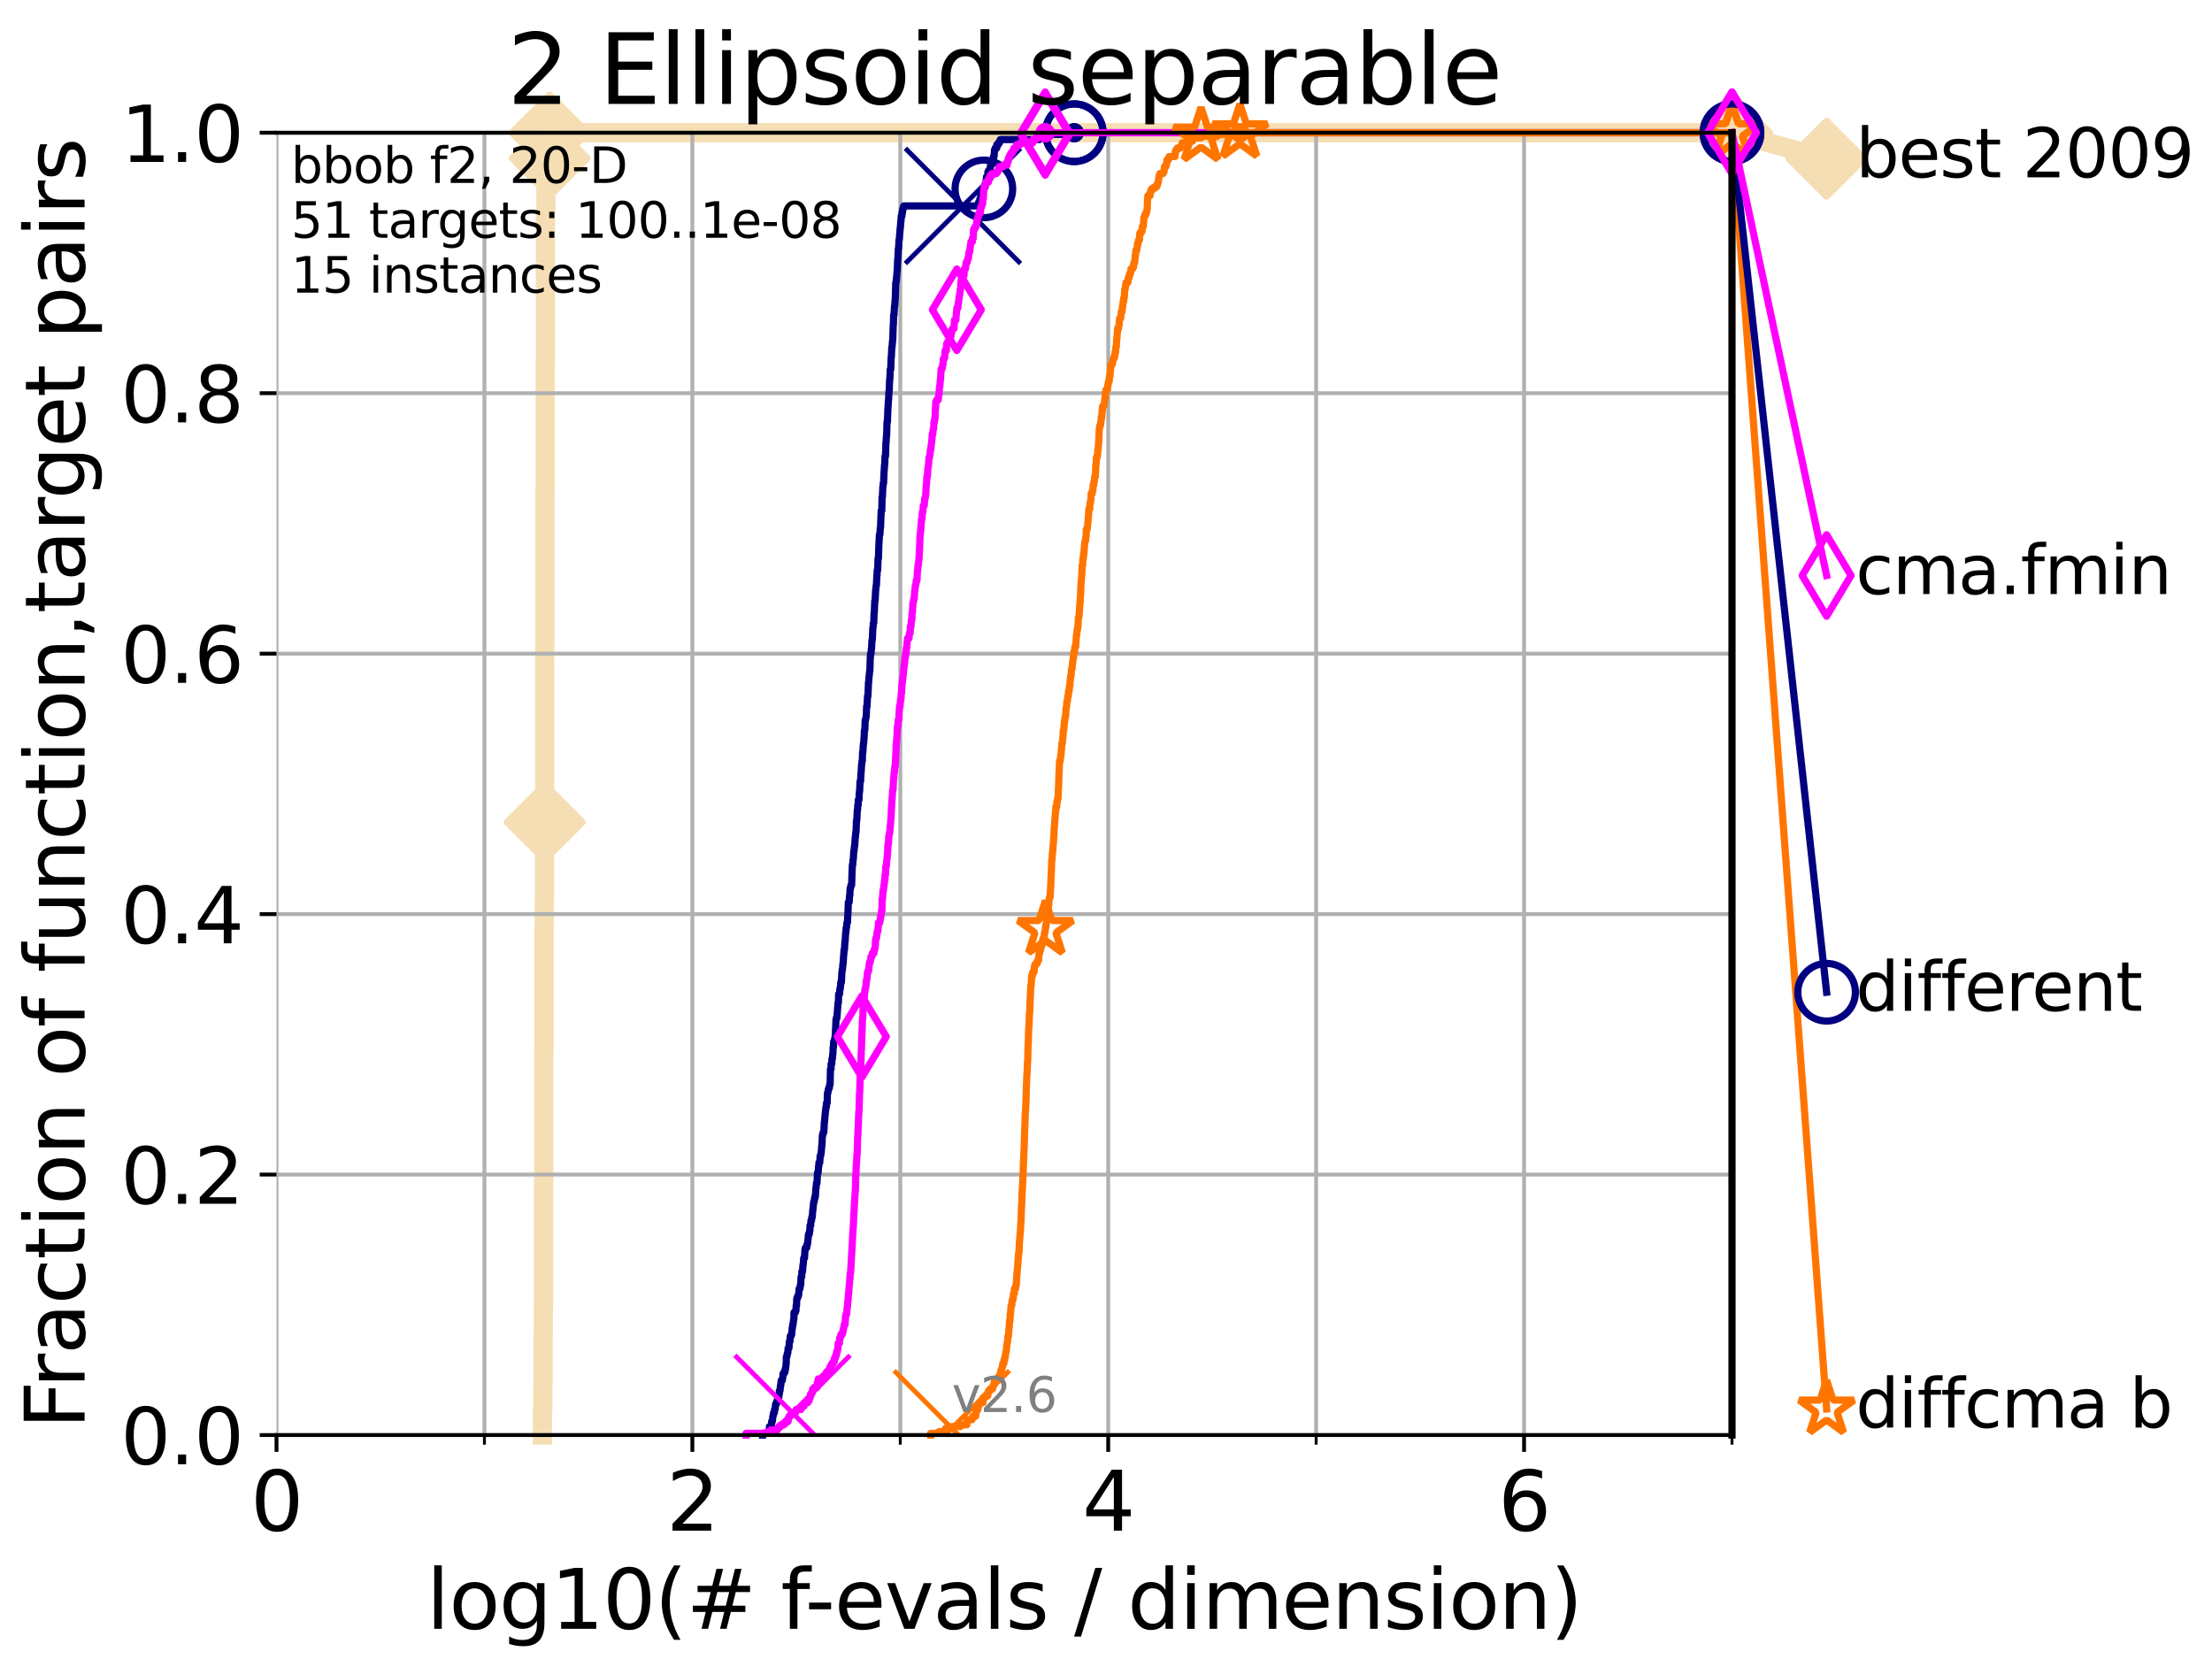 <?xml version="1.0" encoding="utf-8" standalone="no"?>
<!DOCTYPE svg PUBLIC "-//W3C//DTD SVG 1.1//EN"
  "http://www.w3.org/Graphics/SVG/1.1/DTD/svg11.dtd">
<svg height="345.6pt" version="1.1" viewBox="0 0 460.8 345.6" width="460.8pt" xmlns="http://www.w3.org/2000/svg" xmlns:xlink="http://www.w3.org/1999/xlink">
 <defs>
  <style type="text/css">*{stroke-linecap:butt;stroke-linejoin:round;}</style>
 </defs>
 <g id="figure_1">
  <g id="patch_1">
   <path d="M 0 345.6 
L 460.8 345.6 
L 460.8 0 
L 0 0 
z
" style="fill:#ffffff;"/>
  </g>
  <g id="axes_1">
   <g id="patch_2">
    <path d="M 57.6 298.944 
L 360.806 298.944 
L 360.806 27.648 
L 57.6 27.648 
z
" style="fill:#ffffff;"/>
   </g>
   <g id="line2d_1">
    <path d="M 112.989 298.944 
L 112.989 293.624 
L 113.088 293.624 
L 113.088 288.305 
L 113.137 288.305 
L 113.137 277.666 
L 113.186 277.666 
L 113.186 272.346 
L 113.235 272.346 
L 113.235 245.749 
L 113.284 245.749 
L 113.284 219.151 
L 113.333 219.151 
L 113.333 192.553 
L 113.381 192.553 
L 113.381 187.234 
L 113.43 187.234 
L 113.43 171.275 
L 113.478 171.275 
L 113.478 134.039 
L 113.526 134.039 
L 113.526 102.121 
L 113.574 102.121 
L 113.574 75.524 
L 113.622 75.524 
L 113.622 43.607 
L 113.718 43.607 
L 113.718 38.287 
L 114.142 38.287 
L 114.142 32.968 
L 114.51 32.968 
L 114.51 27.648 
L 360.806 27.648 
" style="fill:none;stroke:#f5deb3;stroke-linecap:square;stroke-width:4;"/>
   </g>
   <g id="line2d_2">
    <defs>
     <path d="M -0 7.778 
L 7.778 0 
L 0 -7.778 
L -7.778 -0 
z
" id="mf3da7bd7f0" style="stroke:#f5deb3;stroke-linejoin:miter;stroke-width:1.5;"/>
    </defs>
    <g>
     <use style="fill:#f5deb3;stroke:#f5deb3;stroke-linejoin:miter;stroke-width:1.5;" x="113.478" xlink:href="#mf3da7bd7f0" y="171.275"/>
     <use style="fill:#f5deb3;stroke:#f5deb3;stroke-linejoin:miter;stroke-width:1.5;" x="114.51" xlink:href="#mf3da7bd7f0" y="32.968"/>
     <use style="fill:#f5deb3;stroke:#f5deb3;stroke-linejoin:miter;stroke-width:1.5;" x="114.51" xlink:href="#mf3da7bd7f0" y="27.648"/>
     <use style="fill:#f5deb3;stroke:#f5deb3;stroke-linejoin:miter;stroke-width:1.5;" x="114.51" xlink:href="#mf3da7bd7f0" y="27.648"/>
     <use style="fill:#f5deb3;stroke:#f5deb3;stroke-linejoin:miter;stroke-width:1.5;" x="360.806" xlink:href="#mf3da7bd7f0" y="27.648"/>
    </g>
   </g>
   <g id="line2d_3">
    <path style="fill:none;stroke:#f5deb3;stroke-linecap:square;stroke-width:4;"/>
    <g/>
   </g>
   <g id="line2d_4">
    <path d="M 360.806 27.648 
L 380.515 33.074 
" style="fill:none;stroke:#f5deb3;stroke-linecap:square;stroke-width:4;"/>
    <g>
     <use style="fill:#f5deb3;stroke:#f5deb3;stroke-linejoin:miter;stroke-width:1.5;" x="360.806" xlink:href="#mf3da7bd7f0" y="27.648"/>
     <use style="fill:#f5deb3;stroke:#f5deb3;stroke-linejoin:miter;stroke-width:1.5;" x="380.515" xlink:href="#mf3da7bd7f0" y="33.074"/>
    </g>
   </g>
   <g id="matplotlib.axis_1">
    <g id="xtick_1">
     <g id="line2d_5">
      <path clip-path="url(#p97817c55c3)" d="M 57.6 298.944 
L 57.6 27.648 
" style="fill:none;stroke:#b0b0b0;stroke-linecap:square;stroke-width:0.8;"/>
     </g>
     <g id="line2d_6">
      <defs>
       <path d="M 0 0 
L 0 3.5 
" id="m1b010a1f40" style="stroke:#000000;stroke-width:0.8;"/>
      </defs>
      <g>
       <use style="stroke:#000000;stroke-width:0.8;" x="57.6" xlink:href="#m1b010a1f40" y="298.944"/>
      </g>
     </g>
     <g id="text_1">
      <!-- 0 -->
      <g transform="translate(52.192 318.861)scale(0.17 -0.17)">
       <defs>
        <path d="M 2034 4250 
Q 1547 4250 1301 3770 
Q 1056 3291 1056 2328 
Q 1056 1369 1301 889 
Q 1547 409 2034 409 
Q 2525 409 2770 889 
Q 3016 1369 3016 2328 
Q 3016 3291 2770 3770 
Q 2525 4250 2034 4250 
z
M 2034 4750 
Q 2819 4750 3233 4129 
Q 3647 3509 3647 2328 
Q 3647 1150 3233 529 
Q 2819 -91 2034 -91 
Q 1250 -91 836 529 
Q 422 1150 422 2328 
Q 422 3509 836 4129 
Q 1250 4750 2034 4750 
z
" id="DejaVuSans-30" transform="scale(0.016)"/>
       </defs>
       <use xlink:href="#DejaVuSans-30"/>
      </g>
     </g>
    </g>
    <g id="xtick_2">
     <g id="line2d_7">
      <path clip-path="url(#p97817c55c3)" d="M 144.23 298.944 
L 144.23 27.648 
" style="fill:none;stroke:#b0b0b0;stroke-linecap:square;stroke-width:0.8;"/>
     </g>
     <g id="line2d_8">
      <g>
       <use style="stroke:#000000;stroke-width:0.8;" x="144.23" xlink:href="#m1b010a1f40" y="298.944"/>
      </g>
     </g>
     <g id="text_2">
      <!-- 2 -->
      <g transform="translate(138.822 318.861)scale(0.17 -0.17)">
       <defs>
        <path d="M 1228 531 
L 3431 531 
L 3431 0 
L 469 0 
L 469 531 
Q 828 903 1448 1529 
Q 2069 2156 2228 2338 
Q 2531 2678 2651 2914 
Q 2772 3150 2772 3378 
Q 2772 3750 2511 3984 
Q 2250 4219 1831 4219 
Q 1534 4219 1204 4116 
Q 875 4013 500 3803 
L 500 4441 
Q 881 4594 1212 4672 
Q 1544 4750 1819 4750 
Q 2544 4750 2975 4387 
Q 3406 4025 3406 3419 
Q 3406 3131 3298 2873 
Q 3191 2616 2906 2266 
Q 2828 2175 2409 1742 
Q 1991 1309 1228 531 
z
" id="DejaVuSans-32" transform="scale(0.016)"/>
       </defs>
       <use xlink:href="#DejaVuSans-32"/>
      </g>
     </g>
    </g>
    <g id="xtick_3">
     <g id="line2d_9">
      <path clip-path="url(#p97817c55c3)" d="M 230.861 298.944 
L 230.861 27.648 
" style="fill:none;stroke:#b0b0b0;stroke-linecap:square;stroke-width:0.8;"/>
     </g>
     <g id="line2d_10">
      <g>
       <use style="stroke:#000000;stroke-width:0.8;" x="230.861" xlink:href="#m1b010a1f40" y="298.944"/>
      </g>
     </g>
     <g id="text_3">
      <!-- 4 -->
      <g transform="translate(225.453 318.861)scale(0.17 -0.17)">
       <defs>
        <path d="M 2419 4116 
L 825 1625 
L 2419 1625 
L 2419 4116 
z
M 2253 4666 
L 3047 4666 
L 3047 1625 
L 3713 1625 
L 3713 1100 
L 3047 1100 
L 3047 0 
L 2419 0 
L 2419 1100 
L 313 1100 
L 313 1709 
L 2253 4666 
z
" id="DejaVuSans-34" transform="scale(0.016)"/>
       </defs>
       <use xlink:href="#DejaVuSans-34"/>
      </g>
     </g>
    </g>
    <g id="xtick_4">
     <g id="line2d_11">
      <path clip-path="url(#p97817c55c3)" d="M 317.491 298.944 
L 317.491 27.648 
" style="fill:none;stroke:#b0b0b0;stroke-linecap:square;stroke-width:0.8;"/>
     </g>
     <g id="line2d_12">
      <g>
       <use style="stroke:#000000;stroke-width:0.8;" x="317.491" xlink:href="#m1b010a1f40" y="298.944"/>
      </g>
     </g>
     <g id="text_4">
      <!-- 6 -->
      <g transform="translate(312.083 318.861)scale(0.17 -0.17)">
       <defs>
        <path d="M 2113 2584 
Q 1688 2584 1439 2293 
Q 1191 2003 1191 1497 
Q 1191 994 1439 701 
Q 1688 409 2113 409 
Q 2538 409 2786 701 
Q 3034 994 3034 1497 
Q 3034 2003 2786 2293 
Q 2538 2584 2113 2584 
z
M 3366 4563 
L 3366 3988 
Q 3128 4100 2886 4159 
Q 2644 4219 2406 4219 
Q 1781 4219 1451 3797 
Q 1122 3375 1075 2522 
Q 1259 2794 1537 2939 
Q 1816 3084 2150 3084 
Q 2853 3084 3261 2657 
Q 3669 2231 3669 1497 
Q 3669 778 3244 343 
Q 2819 -91 2113 -91 
Q 1303 -91 875 529 
Q 447 1150 447 2328 
Q 447 3434 972 4092 
Q 1497 4750 2381 4750 
Q 2619 4750 2861 4703 
Q 3103 4656 3366 4563 
z
" id="DejaVuSans-36" transform="scale(0.016)"/>
       </defs>
       <use xlink:href="#DejaVuSans-36"/>
      </g>
     </g>
    </g>
    <g id="xtick_5">
     <g id="line2d_13">
      <path clip-path="url(#p97817c55c3)" d="M 100.915 298.944 
L 100.915 27.648 
" style="fill:none;stroke:#b0b0b0;stroke-linecap:square;stroke-width:0.8;"/>
     </g>
     <g id="line2d_14">
      <defs>
       <path d="M 0 0 
L 0 2 
" id="m65d30cb083" style="stroke:#000000;stroke-width:0.6;"/>
      </defs>
      <g>
       <use style="stroke:#000000;stroke-width:0.6;" x="100.915" xlink:href="#m65d30cb083" y="298.944"/>
      </g>
     </g>
    </g>
    <g id="xtick_6">
     <g id="line2d_15">
      <path clip-path="url(#p97817c55c3)" d="M 187.546 298.944 
L 187.546 27.648 
" style="fill:none;stroke:#b0b0b0;stroke-linecap:square;stroke-width:0.8;"/>
     </g>
     <g id="line2d_16">
      <g>
       <use style="stroke:#000000;stroke-width:0.6;" x="187.546" xlink:href="#m65d30cb083" y="298.944"/>
      </g>
     </g>
    </g>
    <g id="xtick_7">
     <g id="line2d_17">
      <path clip-path="url(#p97817c55c3)" d="M 274.176 298.944 
L 274.176 27.648 
" style="fill:none;stroke:#b0b0b0;stroke-linecap:square;stroke-width:0.8;"/>
     </g>
     <g id="line2d_18">
      <g>
       <use style="stroke:#000000;stroke-width:0.6;" x="274.176" xlink:href="#m65d30cb083" y="298.944"/>
      </g>
     </g>
    </g>
    <g id="xtick_8">
     <g id="line2d_19">
      <path clip-path="url(#p97817c55c3)" d="M 360.806 298.944 
L 360.806 27.648 
" style="fill:none;stroke:#b0b0b0;stroke-linecap:square;stroke-width:0.8;"/>
     </g>
     <g id="line2d_20">
      <g>
       <use style="stroke:#000000;stroke-width:0.6;" x="360.806" xlink:href="#m65d30cb083" y="298.944"/>
      </g>
     </g>
    </g>
    <g id="text_5">
     <!-- log10(# f-evals / dimension) -->
     <g transform="translate(88.823 339.314)scale(0.17 -0.17)">
      <defs>
       <path d="M 603 4863 
L 1178 4863 
L 1178 0 
L 603 0 
L 603 4863 
z
" id="DejaVuSans-6c" transform="scale(0.016)"/>
       <path d="M 1959 3097 
Q 1497 3097 1228 2736 
Q 959 2375 959 1747 
Q 959 1119 1226 758 
Q 1494 397 1959 397 
Q 2419 397 2687 759 
Q 2956 1122 2956 1747 
Q 2956 2369 2687 2733 
Q 2419 3097 1959 3097 
z
M 1959 3584 
Q 2709 3584 3137 3096 
Q 3566 2609 3566 1747 
Q 3566 888 3137 398 
Q 2709 -91 1959 -91 
Q 1206 -91 779 398 
Q 353 888 353 1747 
Q 353 2609 779 3096 
Q 1206 3584 1959 3584 
z
" id="DejaVuSans-6f" transform="scale(0.016)"/>
       <path d="M 2906 1791 
Q 2906 2416 2648 2759 
Q 2391 3103 1925 3103 
Q 1463 3103 1205 2759 
Q 947 2416 947 1791 
Q 947 1169 1205 825 
Q 1463 481 1925 481 
Q 2391 481 2648 825 
Q 2906 1169 2906 1791 
z
M 3481 434 
Q 3481 -459 3084 -895 
Q 2688 -1331 1869 -1331 
Q 1566 -1331 1297 -1286 
Q 1028 -1241 775 -1147 
L 775 -588 
Q 1028 -725 1275 -790 
Q 1522 -856 1778 -856 
Q 2344 -856 2625 -561 
Q 2906 -266 2906 331 
L 2906 616 
Q 2728 306 2450 153 
Q 2172 0 1784 0 
Q 1141 0 747 490 
Q 353 981 353 1791 
Q 353 2603 747 3093 
Q 1141 3584 1784 3584 
Q 2172 3584 2450 3431 
Q 2728 3278 2906 2969 
L 2906 3500 
L 3481 3500 
L 3481 434 
z
" id="DejaVuSans-67" transform="scale(0.016)"/>
       <path d="M 794 531 
L 1825 531 
L 1825 4091 
L 703 3866 
L 703 4441 
L 1819 4666 
L 2450 4666 
L 2450 531 
L 3481 531 
L 3481 0 
L 794 0 
L 794 531 
z
" id="DejaVuSans-31" transform="scale(0.016)"/>
       <path d="M 1984 4856 
Q 1566 4138 1362 3434 
Q 1159 2731 1159 2009 
Q 1159 1288 1364 580 
Q 1569 -128 1984 -844 
L 1484 -844 
Q 1016 -109 783 600 
Q 550 1309 550 2009 
Q 550 2706 781 3412 
Q 1013 4119 1484 4856 
L 1984 4856 
z
" id="DejaVuSans-28" transform="scale(0.016)"/>
       <path d="M 3272 2816 
L 2363 2816 
L 2100 1772 
L 3016 1772 
L 3272 2816 
z
M 2803 4594 
L 2478 3297 
L 3391 3297 
L 3719 4594 
L 4219 4594 
L 3897 3297 
L 4872 3297 
L 4872 2816 
L 3775 2816 
L 3519 1772 
L 4513 1772 
L 4513 1294 
L 3397 1294 
L 3072 0 
L 2572 0 
L 2894 1294 
L 1978 1294 
L 1656 0 
L 1153 0 
L 1478 1294 
L 494 1294 
L 494 1772 
L 1594 1772 
L 1856 2816 
L 850 2816 
L 850 3297 
L 1978 3297 
L 2297 4594 
L 2803 4594 
z
" id="DejaVuSans-23" transform="scale(0.016)"/>
       <path id="DejaVuSans-20" transform="scale(0.016)"/>
       <path d="M 2375 4863 
L 2375 4384 
L 1825 4384 
Q 1516 4384 1395 4259 
Q 1275 4134 1275 3809 
L 1275 3500 
L 2222 3500 
L 2222 3053 
L 1275 3053 
L 1275 0 
L 697 0 
L 697 3053 
L 147 3053 
L 147 3500 
L 697 3500 
L 697 3744 
Q 697 4328 969 4595 
Q 1241 4863 1831 4863 
L 2375 4863 
z
" id="DejaVuSans-66" transform="scale(0.016)"/>
       <path d="M 313 2009 
L 1997 2009 
L 1997 1497 
L 313 1497 
L 313 2009 
z
" id="DejaVuSans-2d" transform="scale(0.016)"/>
       <path d="M 3597 1894 
L 3597 1613 
L 953 1613 
Q 991 1019 1311 708 
Q 1631 397 2203 397 
Q 2534 397 2845 478 
Q 3156 559 3463 722 
L 3463 178 
Q 3153 47 2828 -22 
Q 2503 -91 2169 -91 
Q 1331 -91 842 396 
Q 353 884 353 1716 
Q 353 2575 817 3079 
Q 1281 3584 2069 3584 
Q 2775 3584 3186 3129 
Q 3597 2675 3597 1894 
z
M 3022 2063 
Q 3016 2534 2758 2815 
Q 2500 3097 2075 3097 
Q 1594 3097 1305 2825 
Q 1016 2553 972 2059 
L 3022 2063 
z
" id="DejaVuSans-65" transform="scale(0.016)"/>
       <path d="M 191 3500 
L 800 3500 
L 1894 563 
L 2988 3500 
L 3597 3500 
L 2284 0 
L 1503 0 
L 191 3500 
z
" id="DejaVuSans-76" transform="scale(0.016)"/>
       <path d="M 2194 1759 
Q 1497 1759 1228 1600 
Q 959 1441 959 1056 
Q 959 750 1161 570 
Q 1363 391 1709 391 
Q 2188 391 2477 730 
Q 2766 1069 2766 1631 
L 2766 1759 
L 2194 1759 
z
M 3341 1997 
L 3341 0 
L 2766 0 
L 2766 531 
Q 2569 213 2275 61 
Q 1981 -91 1556 -91 
Q 1019 -91 701 211 
Q 384 513 384 1019 
Q 384 1609 779 1909 
Q 1175 2209 1959 2209 
L 2766 2209 
L 2766 2266 
Q 2766 2663 2505 2880 
Q 2244 3097 1772 3097 
Q 1472 3097 1187 3025 
Q 903 2953 641 2809 
L 641 3341 
Q 956 3463 1253 3523 
Q 1550 3584 1831 3584 
Q 2591 3584 2966 3190 
Q 3341 2797 3341 1997 
z
" id="DejaVuSans-61" transform="scale(0.016)"/>
       <path d="M 2834 3397 
L 2834 2853 
Q 2591 2978 2328 3040 
Q 2066 3103 1784 3103 
Q 1356 3103 1142 2972 
Q 928 2841 928 2578 
Q 928 2378 1081 2264 
Q 1234 2150 1697 2047 
L 1894 2003 
Q 2506 1872 2764 1633 
Q 3022 1394 3022 966 
Q 3022 478 2636 193 
Q 2250 -91 1575 -91 
Q 1294 -91 989 -36 
Q 684 19 347 128 
L 347 722 
Q 666 556 975 473 
Q 1284 391 1588 391 
Q 1994 391 2212 530 
Q 2431 669 2431 922 
Q 2431 1156 2273 1281 
Q 2116 1406 1581 1522 
L 1381 1569 
Q 847 1681 609 1914 
Q 372 2147 372 2553 
Q 372 3047 722 3315 
Q 1072 3584 1716 3584 
Q 2034 3584 2315 3537 
Q 2597 3491 2834 3397 
z
" id="DejaVuSans-73" transform="scale(0.016)"/>
       <path d="M 1625 4666 
L 2156 4666 
L 531 -594 
L 0 -594 
L 1625 4666 
z
" id="DejaVuSans-2f" transform="scale(0.016)"/>
       <path d="M 2906 2969 
L 2906 4863 
L 3481 4863 
L 3481 0 
L 2906 0 
L 2906 525 
Q 2725 213 2448 61 
Q 2172 -91 1784 -91 
Q 1150 -91 751 415 
Q 353 922 353 1747 
Q 353 2572 751 3078 
Q 1150 3584 1784 3584 
Q 2172 3584 2448 3432 
Q 2725 3281 2906 2969 
z
M 947 1747 
Q 947 1113 1208 752 
Q 1469 391 1925 391 
Q 2381 391 2643 752 
Q 2906 1113 2906 1747 
Q 2906 2381 2643 2742 
Q 2381 3103 1925 3103 
Q 1469 3103 1208 2742 
Q 947 2381 947 1747 
z
" id="DejaVuSans-64" transform="scale(0.016)"/>
       <path d="M 603 3500 
L 1178 3500 
L 1178 0 
L 603 0 
L 603 3500 
z
M 603 4863 
L 1178 4863 
L 1178 4134 
L 603 4134 
L 603 4863 
z
" id="DejaVuSans-69" transform="scale(0.016)"/>
       <path d="M 3328 2828 
Q 3544 3216 3844 3400 
Q 4144 3584 4550 3584 
Q 5097 3584 5394 3201 
Q 5691 2819 5691 2113 
L 5691 0 
L 5113 0 
L 5113 2094 
Q 5113 2597 4934 2840 
Q 4756 3084 4391 3084 
Q 3944 3084 3684 2787 
Q 3425 2491 3425 1978 
L 3425 0 
L 2847 0 
L 2847 2094 
Q 2847 2600 2669 2842 
Q 2491 3084 2119 3084 
Q 1678 3084 1418 2786 
Q 1159 2488 1159 1978 
L 1159 0 
L 581 0 
L 581 3500 
L 1159 3500 
L 1159 2956 
Q 1356 3278 1631 3431 
Q 1906 3584 2284 3584 
Q 2666 3584 2933 3390 
Q 3200 3197 3328 2828 
z
" id="DejaVuSans-6d" transform="scale(0.016)"/>
       <path d="M 3513 2113 
L 3513 0 
L 2938 0 
L 2938 2094 
Q 2938 2591 2744 2837 
Q 2550 3084 2163 3084 
Q 1697 3084 1428 2787 
Q 1159 2491 1159 1978 
L 1159 0 
L 581 0 
L 581 3500 
L 1159 3500 
L 1159 2956 
Q 1366 3272 1645 3428 
Q 1925 3584 2291 3584 
Q 2894 3584 3203 3211 
Q 3513 2838 3513 2113 
z
" id="DejaVuSans-6e" transform="scale(0.016)"/>
       <path d="M 513 4856 
L 1013 4856 
Q 1481 4119 1714 3412 
Q 1947 2706 1947 2009 
Q 1947 1309 1714 600 
Q 1481 -109 1013 -844 
L 513 -844 
Q 928 -128 1133 580 
Q 1338 1288 1338 2009 
Q 1338 2731 1133 3434 
Q 928 4138 513 4856 
z
" id="DejaVuSans-29" transform="scale(0.016)"/>
      </defs>
      <use xlink:href="#DejaVuSans-6c"/>
      <use x="27.783" xlink:href="#DejaVuSans-6f"/>
      <use x="88.965" xlink:href="#DejaVuSans-67"/>
      <use x="152.441" xlink:href="#DejaVuSans-31"/>
      <use x="216.064" xlink:href="#DejaVuSans-30"/>
      <use x="279.688" xlink:href="#DejaVuSans-28"/>
      <use x="318.701" xlink:href="#DejaVuSans-23"/>
      <use x="402.49" xlink:href="#DejaVuSans-20"/>
      <use x="434.277" xlink:href="#DejaVuSans-66"/>
      <use x="463.982" xlink:href="#DejaVuSans-2d"/>
      <use x="500.066" xlink:href="#DejaVuSans-65"/>
      <use x="561.59" xlink:href="#DejaVuSans-76"/>
      <use x="620.77" xlink:href="#DejaVuSans-61"/>
      <use x="682.049" xlink:href="#DejaVuSans-6c"/>
      <use x="709.832" xlink:href="#DejaVuSans-73"/>
      <use x="761.932" xlink:href="#DejaVuSans-20"/>
      <use x="793.719" xlink:href="#DejaVuSans-2f"/>
      <use x="827.41" xlink:href="#DejaVuSans-20"/>
      <use x="859.197" xlink:href="#DejaVuSans-64"/>
      <use x="922.674" xlink:href="#DejaVuSans-69"/>
      <use x="950.457" xlink:href="#DejaVuSans-6d"/>
      <use x="1047.869" xlink:href="#DejaVuSans-65"/>
      <use x="1109.393" xlink:href="#DejaVuSans-6e"/>
      <use x="1172.771" xlink:href="#DejaVuSans-73"/>
      <use x="1224.871" xlink:href="#DejaVuSans-69"/>
      <use x="1252.654" xlink:href="#DejaVuSans-6f"/>
      <use x="1313.836" xlink:href="#DejaVuSans-6e"/>
      <use x="1377.215" xlink:href="#DejaVuSans-29"/>
     </g>
    </g>
   </g>
   <g id="matplotlib.axis_2">
    <g id="ytick_1">
     <g id="line2d_21">
      <path clip-path="url(#p97817c55c3)" d="M 57.6 298.944 
L 360.806 298.944 
" style="fill:none;stroke:#b0b0b0;stroke-linecap:square;stroke-width:0.8;"/>
     </g>
     <g id="line2d_22">
      <defs>
       <path d="M 0 0 
L -3.5 0 
" id="mdb9c13328e" style="stroke:#000000;stroke-width:0.8;"/>
      </defs>
      <g>
       <use style="stroke:#000000;stroke-width:0.8;" x="57.6" xlink:href="#mdb9c13328e" y="298.944"/>
      </g>
     </g>
     <g id="text_6">
      <!-- 0.0 -->
      <g transform="translate(25.155 305.023)scale(0.16 -0.16)">
       <defs>
        <path d="M 684 794 
L 1344 794 
L 1344 0 
L 684 0 
L 684 794 
z
" id="DejaVuSans-2e" transform="scale(0.016)"/>
       </defs>
       <use xlink:href="#DejaVuSans-30"/>
       <use x="63.623" xlink:href="#DejaVuSans-2e"/>
       <use x="95.41" xlink:href="#DejaVuSans-30"/>
      </g>
     </g>
    </g>
    <g id="ytick_2">
     <g id="line2d_23">
      <path clip-path="url(#p97817c55c3)" d="M 57.6 244.685 
L 360.806 244.685 
" style="fill:none;stroke:#b0b0b0;stroke-linecap:square;stroke-width:0.8;"/>
     </g>
     <g id="line2d_24">
      <g>
       <use style="stroke:#000000;stroke-width:0.8;" x="57.6" xlink:href="#mdb9c13328e" y="244.685"/>
      </g>
     </g>
     <g id="text_7">
      <!-- 0.2 -->
      <g transform="translate(25.155 250.764)scale(0.16 -0.16)">
       <use xlink:href="#DejaVuSans-30"/>
       <use x="63.623" xlink:href="#DejaVuSans-2e"/>
       <use x="95.41" xlink:href="#DejaVuSans-32"/>
      </g>
     </g>
    </g>
    <g id="ytick_3">
     <g id="line2d_25">
      <path clip-path="url(#p97817c55c3)" d="M 57.6 190.426 
L 360.806 190.426 
" style="fill:none;stroke:#b0b0b0;stroke-linecap:square;stroke-width:0.8;"/>
     </g>
     <g id="line2d_26">
      <g>
       <use style="stroke:#000000;stroke-width:0.8;" x="57.6" xlink:href="#mdb9c13328e" y="190.426"/>
      </g>
     </g>
     <g id="text_8">
      <!-- 0.4 -->
      <g transform="translate(25.155 196.504)scale(0.16 -0.16)">
       <use xlink:href="#DejaVuSans-30"/>
       <use x="63.623" xlink:href="#DejaVuSans-2e"/>
       <use x="95.41" xlink:href="#DejaVuSans-34"/>
      </g>
     </g>
    </g>
    <g id="ytick_4">
     <g id="line2d_27">
      <path clip-path="url(#p97817c55c3)" d="M 57.6 136.166 
L 360.806 136.166 
" style="fill:none;stroke:#b0b0b0;stroke-linecap:square;stroke-width:0.8;"/>
     </g>
     <g id="line2d_28">
      <g>
       <use style="stroke:#000000;stroke-width:0.8;" x="57.6" xlink:href="#mdb9c13328e" y="136.166"/>
      </g>
     </g>
     <g id="text_9">
      <!-- 0.6 -->
      <g transform="translate(25.155 142.245)scale(0.16 -0.16)">
       <use xlink:href="#DejaVuSans-30"/>
       <use x="63.623" xlink:href="#DejaVuSans-2e"/>
       <use x="95.41" xlink:href="#DejaVuSans-36"/>
      </g>
     </g>
    </g>
    <g id="ytick_5">
     <g id="line2d_29">
      <path clip-path="url(#p97817c55c3)" d="M 57.6 81.907 
L 360.806 81.907 
" style="fill:none;stroke:#b0b0b0;stroke-linecap:square;stroke-width:0.8;"/>
     </g>
     <g id="line2d_30">
      <g>
       <use style="stroke:#000000;stroke-width:0.8;" x="57.6" xlink:href="#mdb9c13328e" y="81.907"/>
      </g>
     </g>
     <g id="text_10">
      <!-- 0.8 -->
      <g transform="translate(25.155 87.986)scale(0.16 -0.16)">
       <defs>
        <path d="M 2034 2216 
Q 1584 2216 1326 1975 
Q 1069 1734 1069 1313 
Q 1069 891 1326 650 
Q 1584 409 2034 409 
Q 2484 409 2743 651 
Q 3003 894 3003 1313 
Q 3003 1734 2745 1975 
Q 2488 2216 2034 2216 
z
M 1403 2484 
Q 997 2584 770 2862 
Q 544 3141 544 3541 
Q 544 4100 942 4425 
Q 1341 4750 2034 4750 
Q 2731 4750 3128 4425 
Q 3525 4100 3525 3541 
Q 3525 3141 3298 2862 
Q 3072 2584 2669 2484 
Q 3125 2378 3379 2068 
Q 3634 1759 3634 1313 
Q 3634 634 3220 271 
Q 2806 -91 2034 -91 
Q 1263 -91 848 271 
Q 434 634 434 1313 
Q 434 1759 690 2068 
Q 947 2378 1403 2484 
z
M 1172 3481 
Q 1172 3119 1398 2916 
Q 1625 2713 2034 2713 
Q 2441 2713 2670 2916 
Q 2900 3119 2900 3481 
Q 2900 3844 2670 4047 
Q 2441 4250 2034 4250 
Q 1625 4250 1398 4047 
Q 1172 3844 1172 3481 
z
" id="DejaVuSans-38" transform="scale(0.016)"/>
       </defs>
       <use xlink:href="#DejaVuSans-30"/>
       <use x="63.623" xlink:href="#DejaVuSans-2e"/>
       <use x="95.41" xlink:href="#DejaVuSans-38"/>
      </g>
     </g>
    </g>
    <g id="ytick_6">
     <g id="line2d_31">
      <path clip-path="url(#p97817c55c3)" d="M 57.6 27.648 
L 360.806 27.648 
" style="fill:none;stroke:#b0b0b0;stroke-linecap:square;stroke-width:0.8;"/>
     </g>
     <g id="line2d_32">
      <g>
       <use style="stroke:#000000;stroke-width:0.8;" x="57.6" xlink:href="#mdb9c13328e" y="27.648"/>
      </g>
     </g>
     <g id="text_11">
      <!-- 1.0 -->
      <g transform="translate(25.155 33.727)scale(0.16 -0.16)">
       <use xlink:href="#DejaVuSans-31"/>
       <use x="63.623" xlink:href="#DejaVuSans-2e"/>
       <use x="95.41" xlink:href="#DejaVuSans-30"/>
      </g>
     </g>
    </g>
    <g id="text_12">
     <!-- Fraction of function,target pairs -->
     <g transform="translate(17.62 297.681)rotate(-90)scale(0.17 -0.17)">
      <defs>
       <path d="M 628 4666 
L 3309 4666 
L 3309 4134 
L 1259 4134 
L 1259 2759 
L 3109 2759 
L 3109 2228 
L 1259 2228 
L 1259 0 
L 628 0 
L 628 4666 
z
" id="DejaVuSans-46" transform="scale(0.016)"/>
       <path d="M 2631 2963 
Q 2534 3019 2420 3045 
Q 2306 3072 2169 3072 
Q 1681 3072 1420 2755 
Q 1159 2438 1159 1844 
L 1159 0 
L 581 0 
L 581 3500 
L 1159 3500 
L 1159 2956 
Q 1341 3275 1631 3429 
Q 1922 3584 2338 3584 
Q 2397 3584 2469 3576 
Q 2541 3569 2628 3553 
L 2631 2963 
z
" id="DejaVuSans-72" transform="scale(0.016)"/>
       <path d="M 3122 3366 
L 3122 2828 
Q 2878 2963 2633 3030 
Q 2388 3097 2138 3097 
Q 1578 3097 1268 2742 
Q 959 2388 959 1747 
Q 959 1106 1268 751 
Q 1578 397 2138 397 
Q 2388 397 2633 464 
Q 2878 531 3122 666 
L 3122 134 
Q 2881 22 2623 -34 
Q 2366 -91 2075 -91 
Q 1284 -91 818 406 
Q 353 903 353 1747 
Q 353 2603 823 3093 
Q 1294 3584 2113 3584 
Q 2378 3584 2631 3529 
Q 2884 3475 3122 3366 
z
" id="DejaVuSans-63" transform="scale(0.016)"/>
       <path d="M 1172 4494 
L 1172 3500 
L 2356 3500 
L 2356 3053 
L 1172 3053 
L 1172 1153 
Q 1172 725 1289 603 
Q 1406 481 1766 481 
L 2356 481 
L 2356 0 
L 1766 0 
Q 1100 0 847 248 
Q 594 497 594 1153 
L 594 3053 
L 172 3053 
L 172 3500 
L 594 3500 
L 594 4494 
L 1172 4494 
z
" id="DejaVuSans-74" transform="scale(0.016)"/>
       <path d="M 544 1381 
L 544 3500 
L 1119 3500 
L 1119 1403 
Q 1119 906 1312 657 
Q 1506 409 1894 409 
Q 2359 409 2629 706 
Q 2900 1003 2900 1516 
L 2900 3500 
L 3475 3500 
L 3475 0 
L 2900 0 
L 2900 538 
Q 2691 219 2414 64 
Q 2138 -91 1772 -91 
Q 1169 -91 856 284 
Q 544 659 544 1381 
z
M 1991 3584 
L 1991 3584 
z
" id="DejaVuSans-75" transform="scale(0.016)"/>
       <path d="M 750 794 
L 1409 794 
L 1409 256 
L 897 -744 
L 494 -744 
L 750 256 
L 750 794 
z
" id="DejaVuSans-2c" transform="scale(0.016)"/>
       <path d="M 1159 525 
L 1159 -1331 
L 581 -1331 
L 581 3500 
L 1159 3500 
L 1159 2969 
Q 1341 3281 1617 3432 
Q 1894 3584 2278 3584 
Q 2916 3584 3314 3078 
Q 3713 2572 3713 1747 
Q 3713 922 3314 415 
Q 2916 -91 2278 -91 
Q 1894 -91 1617 61 
Q 1341 213 1159 525 
z
M 3116 1747 
Q 3116 2381 2855 2742 
Q 2594 3103 2138 3103 
Q 1681 3103 1420 2742 
Q 1159 2381 1159 1747 
Q 1159 1113 1420 752 
Q 1681 391 2138 391 
Q 2594 391 2855 752 
Q 3116 1113 3116 1747 
z
" id="DejaVuSans-70" transform="scale(0.016)"/>
      </defs>
      <use xlink:href="#DejaVuSans-46"/>
      <use x="50.27" xlink:href="#DejaVuSans-72"/>
      <use x="91.383" xlink:href="#DejaVuSans-61"/>
      <use x="152.662" xlink:href="#DejaVuSans-63"/>
      <use x="207.643" xlink:href="#DejaVuSans-74"/>
      <use x="246.852" xlink:href="#DejaVuSans-69"/>
      <use x="274.635" xlink:href="#DejaVuSans-6f"/>
      <use x="335.816" xlink:href="#DejaVuSans-6e"/>
      <use x="399.195" xlink:href="#DejaVuSans-20"/>
      <use x="430.982" xlink:href="#DejaVuSans-6f"/>
      <use x="492.164" xlink:href="#DejaVuSans-66"/>
      <use x="527.369" xlink:href="#DejaVuSans-20"/>
      <use x="559.156" xlink:href="#DejaVuSans-66"/>
      <use x="594.361" xlink:href="#DejaVuSans-75"/>
      <use x="657.74" xlink:href="#DejaVuSans-6e"/>
      <use x="721.119" xlink:href="#DejaVuSans-63"/>
      <use x="776.1" xlink:href="#DejaVuSans-74"/>
      <use x="815.309" xlink:href="#DejaVuSans-69"/>
      <use x="843.092" xlink:href="#DejaVuSans-6f"/>
      <use x="904.273" xlink:href="#DejaVuSans-6e"/>
      <use x="967.652" xlink:href="#DejaVuSans-2c"/>
      <use x="999.439" xlink:href="#DejaVuSans-74"/>
      <use x="1038.648" xlink:href="#DejaVuSans-61"/>
      <use x="1099.928" xlink:href="#DejaVuSans-72"/>
      <use x="1139.291" xlink:href="#DejaVuSans-67"/>
      <use x="1202.768" xlink:href="#DejaVuSans-65"/>
      <use x="1264.291" xlink:href="#DejaVuSans-74"/>
      <use x="1303.5" xlink:href="#DejaVuSans-20"/>
      <use x="1335.287" xlink:href="#DejaVuSans-70"/>
      <use x="1398.764" xlink:href="#DejaVuSans-61"/>
      <use x="1460.043" xlink:href="#DejaVuSans-69"/>
      <use x="1487.826" xlink:href="#DejaVuSans-72"/>
      <use x="1528.939" xlink:href="#DejaVuSans-73"/>
     </g>
    </g>
   </g>
   <g id="line2d_33">
    <defs>
     <path d="M 0 1.5 
C 0.398 1.5 0.779 1.342 1.061 1.061 
C 1.342 0.779 1.5 0.398 1.5 0 
C 1.5 -0.398 1.342 -0.779 1.061 -1.061 
C 0.779 -1.342 0.398 -1.5 0 -1.5 
C -0.398 -1.5 -0.779 -1.342 -1.061 -1.061 
C -1.342 -0.779 -1.5 -0.398 -1.5 0 
C -1.5 0.398 -1.342 0.779 -1.061 1.061 
C -0.779 1.342 -0.398 1.5 0 1.5 
z
" id="mfef434b409" style="stroke:#f5deb3;"/>
    </defs>
    <g>
     <use style="fill:#f5deb3;stroke:#f5deb3;" x="114.51" xlink:href="#mfef434b409" y="27.648"/>
     <use style="fill:#f5deb3;stroke:#f5deb3;" x="114.51" xlink:href="#mfef434b409" y="27.648"/>
    </g>
   </g>
   <g id="line2d_34">
    <defs>
     <path d="M 0 1.5 
C 0.398 1.5 0.779 1.342 1.061 1.061 
C 1.342 0.779 1.5 0.398 1.5 0 
C 1.5 -0.398 1.342 -0.779 1.061 -1.061 
C 0.779 -1.342 0.398 -1.5 0 -1.5 
C -0.398 -1.5 -0.779 -1.342 -1.061 -1.061 
C -1.342 -0.779 -1.5 -0.398 -1.5 0 
C -1.5 0.398 -1.342 0.779 -1.061 1.061 
C -0.779 1.342 -0.398 1.5 0 1.5 
z
" id="m6e9ef0e16c" style="stroke:#000080;"/>
    </defs>
    <g>
     <use style="fill:#000080;stroke:#000080;" x="223.781" xlink:href="#m6e9ef0e16c" y="27.648"/>
     <use style="fill:#000080;stroke:#000080;" x="223.781" xlink:href="#m6e9ef0e16c" y="27.648"/>
    </g>
   </g>
   <g id="line2d_35">
    <path d="M 158.843 298.944 
L 158.843 298.589 
L 160.098 298.589 
L 160.098 298.235 
L 160.219 298.235 
L 160.291 297.171 
L 160.695 297.171 
L 160.75 296.107 
L 160.89 296.107 
L 160.999 295.043 
L 161.053 295.043 
L 161.137 294.334 
L 161.305 294.334 
L 161.35 293.624 
L 161.471 293.624 
L 161.561 292.561 
L 161.695 292.561 
L 161.695 292.206 
L 161.858 292.206 
L 161.858 291.851 
L 161.983 291.851 
L 162.02 291.142 
L 162.216 291.142 
L 162.31 290.433 
L 162.353 290.433 
L 162.353 289.723 
L 162.489 289.723 
L 162.581 288.66 
L 162.638 288.66 
L 162.729 287.596 
L 162.953 287.596 
L 163.064 286.886 
L 163.085 286.886 
L 163.113 286.177 
L 163.305 286.177 
L 163.305 285.822 
L 163.528 285.822 
L 163.582 285.113 
L 163.663 285.113 
L 163.763 284.049 
L 163.783 284.049 
L 163.816 282.631 
L 163.929 282.631 
L 164.001 281.922 
L 164.1 281.922 
L 164.178 280.858 
L 164.353 280.858 
L 164.437 279.439 
L 164.559 279.439 
L 164.61 278.375 
L 164.781 278.375 
L 164.781 278.021 
L 164.925 278.021 
L 165.031 276.602 
L 165.087 276.602 
L 165.137 275.893 
L 165.217 275.893 
L 165.322 274.829 
L 165.377 274.829 
L 165.401 273.41 
L 165.686 273.41 
L 165.686 273.056 
L 165.812 273.056 
L 165.854 271.992 
L 165.931 271.992 
L 165.978 270.573 
L 166.073 270.573 
L 166.073 270.219 
L 166.231 270.219 
L 166.231 269.864 
L 166.359 269.864 
L 166.446 268.8 
L 166.475 268.8 
L 166.475 268.445 
L 166.647 268.445 
L 166.721 267.736 
L 166.789 267.736 
L 166.891 265.963 
L 167.009 265.963 
L 167.043 264.899 
L 167.182 264.899 
L 167.271 263.48 
L 167.326 263.48 
L 167.43 262.062 
L 167.594 262.062 
L 167.692 260.289 
L 167.773 260.289 
L 167.773 259.934 
L 168.056 259.934 
L 168.109 259.225 
L 168.214 259.225 
L 168.324 258.161 
L 168.335 258.161 
L 168.418 257.097 
L 168.604 257.097 
L 168.635 256.388 
L 168.717 256.388 
L 168.738 255.324 
L 168.875 255.324 
L 168.936 254.26 
L 169.057 254.26 
L 169.117 253.551 
L 169.207 253.551 
L 169.307 252.132 
L 169.331 252.132 
L 169.44 251.068 
L 169.445 251.068 
L 169.504 250.359 
L 169.617 250.359 
L 169.675 249.65 
L 169.748 249.65 
L 169.748 249.295 
L 169.859 249.295 
L 169.96 247.522 
L 170.008 247.522 
L 170.079 246.458 
L 170.198 246.458 
L 170.297 244.33 
L 170.428 244.33 
L 170.526 242.912 
L 170.587 242.912 
L 170.596 242.202 
L 170.771 242.202 
L 170.853 240.784 
L 170.954 240.784 
L 171.058 240.075 
L 171.08 240.075 
L 171.179 238.656 
L 171.224 238.656 
L 171.314 236.528 
L 171.385 236.528 
L 171.385 236.174 
L 171.504 236.174 
L 171.504 235.819 
L 171.623 235.819 
L 171.728 233.691 
L 171.767 233.691 
L 171.876 232.273 
L 171.893 232.273 
L 171.997 231.209 
L 172.01 231.209 
L 172.078 230.499 
L 172.164 230.499 
L 172.168 229.79 
L 172.308 229.79 
L 172.375 227.662 
L 172.468 227.662 
L 172.552 226.953 
L 172.643 226.953 
L 172.643 226.598 
L 172.78 226.598 
L 172.833 225.889 
L 172.928 225.889 
L 173.001 222.697 
L 173.123 222.697 
L 173.131 221.634 
L 173.272 221.634 
L 173.312 220.57 
L 173.392 220.57 
L 173.484 219.506 
L 173.512 219.506 
L 173.567 218.087 
L 173.634 218.087 
L 173.658 217.023 
L 173.784 217.023 
L 173.881 216.314 
L 173.966 216.314 
L 174.074 214.186 
L 174.086 214.186 
L 174.151 212.413 
L 174.213 212.413 
L 174.213 212.058 
L 174.353 212.058 
L 174.463 210.285 
L 174.471 210.285 
L 174.58 208.867 
L 174.651 208.867 
L 174.703 207.093 
L 174.892 207.093 
L 174.954 206.03 
L 175.039 206.03 
L 175.134 204.966 
L 175.155 204.966 
L 175.155 204.611 
L 175.282 204.611 
L 175.379 202.483 
L 175.401 202.483 
L 175.501 201.774 
L 175.526 201.774 
L 175.597 200.71 
L 175.65 200.71 
L 175.746 198.937 
L 175.777 198.937 
L 175.827 197.873 
L 175.911 197.873 
L 176.019 196.1 
L 176.057 196.1 
L 176.16 194.327 
L 176.202 194.327 
L 176.284 193.263 
L 176.342 193.263 
L 176.434 192.199 
L 176.536 192.199 
L 176.643 190.071 
L 176.65 190.071 
L 176.724 187.943 
L 176.894 187.943 
L 176.976 186.525 
L 177.036 186.525 
L 177.088 185.106 
L 177.173 185.106 
L 177.261 184.397 
L 177.41 184.397 
L 177.513 181.205 
L 177.526 181.205 
L 177.567 180.141 
L 177.641 180.141 
L 177.698 179.077 
L 177.752 179.077 
L 177.85 177.304 
L 177.903 177.304 
L 178.003 176.24 
L 178.053 176.24 
L 178.159 174.467 
L 178.193 174.467 
L 178.27 173.403 
L 178.329 173.403 
L 178.421 170.921 
L 178.485 170.921 
L 178.591 168.793 
L 178.639 168.793 
L 178.694 167.729 
L 178.766 167.729 
L 178.79 166.665 
L 178.93 166.665 
L 179.019 164.892 
L 179.069 164.892 
L 179.169 162.764 
L 179.269 162.764 
L 179.365 160.991 
L 179.385 160.991 
L 179.487 159.218 
L 179.521 159.218 
L 179.582 158.508 
L 179.636 158.508 
L 179.691 156.735 
L 179.748 156.735 
L 179.85 154.962 
L 179.898 154.962 
L 180.008 153.544 
L 180.011 153.544 
L 180.078 152.125 
L 180.153 152.125 
L 180.234 149.997 
L 180.309 149.997 
L 180.413 149.288 
L 180.455 149.288 
L 180.528 147.16 
L 180.613 147.16 
L 180.721 145.032 
L 180.808 145.032 
L 180.918 142.195 
L 180.947 142.195 
L 181.051 140.777 
L 181.078 140.777 
L 181.17 139.713 
L 181.212 139.713 
L 181.294 136.876 
L 181.328 136.876 
L 181.354 136.166 
L 181.44 136.166 
L 181.539 135.102 
L 181.565 135.102 
L 181.645 133.329 
L 181.719 133.329 
L 181.829 130.847 
L 181.857 130.847 
L 181.938 129.783 
L 182.017 129.783 
L 182.085 127.655 
L 182.133 127.655 
L 182.225 125.173 
L 182.302 125.173 
L 182.407 123.045 
L 182.416 123.045 
L 182.517 121.981 
L 182.569 121.981 
L 182.669 119.853 
L 182.708 119.853 
L 182.737 118.789 
L 182.829 118.789 
L 182.919 116.307 
L 182.998 116.307 
L 183.098 113.115 
L 183.11 113.115 
L 183.207 111.342 
L 183.3 111.342 
L 183.38 109.923 
L 183.434 109.923 
L 183.536 107.086 
L 183.55 107.086 
L 183.562 106.377 
L 183.692 106.377 
L 183.752 103.54 
L 183.818 103.54 
L 183.912 101.412 
L 183.937 101.412 
L 183.985 100.703 
L 184.064 100.703 
L 184.17 98.22 
L 184.184 98.22 
L 184.265 96.802 
L 184.307 96.802 
L 184.374 95.029 
L 184.465 95.029 
L 184.56 92.192 
L 184.587 92.192 
L 184.661 90.773 
L 184.707 90.773 
L 184.773 87.936 
L 184.858 87.936 
L 184.966 85.099 
L 184.972 85.099 
L 185.08 83.326 
L 185.11 83.326 
L 185.182 81.553 
L 185.227 81.553 
L 185.331 79.07 
L 185.367 79.07 
L 185.462 76.942 
L 185.554 76.942 
L 185.642 74.46 
L 185.677 74.46 
L 185.785 72.332 
L 185.828 72.332 
L 185.937 70.914 
L 185.972 70.914 
L 186.076 67.722 
L 186.104 67.722 
L 186.167 65.594 
L 186.242 65.594 
L 186.339 63.821 
L 186.383 63.821 
L 186.474 62.402 
L 186.494 62.402 
L 186.601 58.856 
L 186.675 58.856 
L 186.765 57.792 
L 186.786 57.792 
L 186.88 56.373 
L 186.904 56.373 
L 187.012 53.891 
L 187.043 53.891 
L 187.145 51.763 
L 187.195 51.763 
L 187.285 49.99 
L 187.335 49.99 
L 187.435 48.571 
L 187.447 48.571 
L 187.524 47.508 
L 187.565 47.508 
L 187.644 46.089 
L 187.695 46.089 
L 187.739 45.025 
L 187.886 45.025 
L 187.891 44.316 
L 188.004 44.316 
L 188.035 43.607 
L 188.141 43.607 
L 188.141 43.252 
L 188.264 43.252 
L 188.264 42.897 
L 203.82 42.897 
L 203.845 42.188 
L 204.02 42.188 
L 204.114 41.479 
L 204.287 41.479 
L 204.314 40.415 
L 204.55 40.415 
L 204.55 40.06 
L 204.695 40.06 
L 204.784 39.351 
L 204.957 39.351 
L 204.957 38.996 
L 205.216 38.996 
L 205.239 38.287 
L 205.407 38.287 
L 205.493 36.869 
L 205.761 36.869 
L 205.796 35.805 
L 205.975 35.805 
L 205.975 35.45 
L 206.251 35.45 
L 206.353 34.386 
L 206.527 34.386 
L 206.603 33.677 
L 206.831 33.677 
L 206.93 32.968 
L 206.946 32.968 
L 206.946 32.613 
L 207.082 32.613 
L 207.182 31.194 
L 207.327 31.194 
L 207.327 30.84 
L 207.64 30.84 
L 207.646 30.13 
L 207.962 30.13 
L 207.962 29.776 
L 208.203 29.776 
L 208.203 29.421 
L 208.383 29.421 
L 208.383 29.067 
L 216.555 29.067 
L 216.555 28.712 
L 217.703 28.712 
L 217.703 28.357 
L 217.868 28.357 
L 217.868 28.003 
L 223.781 28.003 
L 223.781 27.648 
L 360.806 27.648 
L 360.806 27.648 
" style="fill:none;stroke:#000080;stroke-linecap:square;stroke-width:1.5;"/>
   </g>
   <g id="line2d_36">
    <defs>
     <path d="M 0 6 
C 1.591 6 3.117 5.368 4.243 4.243 
C 5.368 3.117 6 1.591 6 0 
C 6 -1.591 5.368 -3.117 4.243 -4.243 
C 3.117 -5.368 1.591 -6 0 -6 
C -1.591 -6 -3.117 -5.368 -4.243 -4.243 
C -5.368 -3.117 -6 -1.591 -6 0 
C -6 1.591 -5.368 3.117 -4.243 4.243 
C -3.117 5.368 -1.591 6 0 6 
z
" id="meec20670c1" style="stroke:#000080;stroke-width:1.5;"/>
    </defs>
    <g>
     <use style="fill-opacity:0;stroke:#000080;stroke-width:1.5;" x="204.957" xlink:href="#meec20670c1" y="39.351"/>
     <use style="fill-opacity:0;stroke:#000080;stroke-width:1.5;" x="223.781" xlink:href="#meec20670c1" y="27.648"/>
     <use style="fill-opacity:0;stroke:#000080;stroke-width:1.5;" x="223.781" xlink:href="#meec20670c1" y="27.648"/>
     <use style="fill-opacity:0;stroke:#000080;stroke-width:1.5;" x="360.806" xlink:href="#meec20670c1" y="27.648"/>
    </g>
   </g>
   <g id="line2d_37">
    <path style="fill:none;stroke:#000080;stroke-linecap:square;stroke-width:1.5;"/>
    <g/>
   </g>
   <g id="line2d_38">
    <path clip-path="url(#p97817c55c3)" d="M 200.594 42.897 
" style="fill:none;stroke:#000080;stroke-linecap:square;stroke-width:1.5;"/>
    <defs>
     <path d="M -12 12 
L 12 -12 
M -12 -12 
L 12 12 
" id="mcf540e5613" style="stroke:#000080;"/>
    </defs>
    <g clip-path="url(#p97817c55c3)">
     <use style="fill:#000080;stroke:#000080;" x="200.594" xlink:href="#mcf540e5613" y="42.897"/>
    </g>
   </g>
   <g id="line2d_39">
    <defs>
     <path d="M 0 1.5 
C 0.398 1.5 0.779 1.342 1.061 1.061 
C 1.342 0.779 1.5 0.398 1.5 0 
C 1.5 -0.398 1.342 -0.779 1.061 -1.061 
C 0.779 -1.342 0.398 -1.5 0 -1.5 
C -0.398 -1.5 -0.779 -1.342 -1.061 -1.061 
C -1.342 -0.779 -1.5 -0.398 -1.5 0 
C -1.5 0.398 -1.342 0.779 -1.061 1.061 
C -0.779 1.342 -0.398 1.5 0 1.5 
z
" id="mea76c4cbaa" style="stroke:#ff00ff;"/>
    </defs>
    <g>
     <use style="fill:#ff00ff;stroke:#ff00ff;" x="217.728" xlink:href="#mea76c4cbaa" y="27.648"/>
     <use style="fill:#ff00ff;stroke:#ff00ff;" x="217.728" xlink:href="#mea76c4cbaa" y="27.648"/>
    </g>
   </g>
   <g id="line2d_40">
    <path d="M 155.418 298.944 
L 155.418 298.589 
L 159.845 298.589 
L 159.845 298.235 
L 160.585 298.235 
L 160.585 297.88 
L 161.943 297.88 
L 161.943 297.525 
L 162.241 297.525 
L 162.241 297.171 
L 162.641 297.171 
L 162.641 296.816 
L 163.311 296.816 
L 163.311 296.462 
L 163.703 296.462 
L 163.703 296.107 
L 164.185 296.107 
L 164.233 295.398 
L 164.366 295.398 
L 164.366 295.043 
L 164.638 295.043 
L 164.638 294.688 
L 165.034 294.688 
L 165.034 294.334 
L 165.701 294.334 
L 165.701 293.979 
L 165.842 293.979 
L 165.842 293.624 
L 166.852 293.624 
L 166.852 293.27 
L 167.057 293.27 
L 167.057 292.915 
L 167.502 292.915 
L 167.502 292.561 
L 167.654 292.561 
L 167.654 292.206 
L 168.282 292.206 
L 168.282 291.851 
L 168.553 291.851 
L 168.555 291.142 
L 168.799 291.142 
L 168.84 290.433 
L 169.062 290.433 
L 169.062 290.078 
L 169.257 290.078 
L 169.297 289.369 
L 169.621 289.369 
L 169.621 289.014 
L 170.214 289.014 
L 170.266 287.95 
L 170.389 287.95 
L 170.475 287.241 
L 171.307 287.241 
L 171.307 286.886 
L 171.606 286.886 
L 171.606 286.532 
L 172.018 286.532 
L 172.018 286.177 
L 172.172 286.177 
L 172.172 285.822 
L 172.537 285.822 
L 172.537 285.468 
L 172.831 285.468 
L 172.897 284.759 
L 173.097 284.759 
L 173.097 284.404 
L 173.274 284.404 
L 173.274 284.049 
L 173.547 284.049 
L 173.547 283.695 
L 173.795 283.695 
L 173.815 282.985 
L 173.988 282.985 
L 173.988 282.631 
L 174.111 282.631 
L 174.111 282.276 
L 174.253 282.276 
L 174.279 281.567 
L 174.435 281.567 
L 174.536 280.858 
L 174.559 280.858 
L 174.602 279.794 
L 174.883 279.794 
L 174.905 278.73 
L 175.05 278.73 
L 175.152 278.021 
L 175.44 278.021 
L 175.44 277.666 
L 175.585 277.666 
L 175.626 276.957 
L 175.705 276.957 
L 175.811 276.247 
L 175.884 276.247 
L 175.884 275.893 
L 176.045 275.893 
L 176.155 274.12 
L 176.234 274.12 
L 176.234 273.765 
L 176.383 273.765 
L 176.48 272.346 
L 176.525 272.346 
L 176.635 270.928 
L 176.675 270.928 
L 176.739 269.509 
L 176.797 269.509 
L 176.903 267.736 
L 176.935 267.736 
L 177.036 266.318 
L 177.07 266.318 
L 177.109 265.254 
L 177.186 265.254 
L 177.295 263.48 
L 177.298 263.48 
L 177.408 261.353 
L 177.416 261.353 
L 177.514 259.579 
L 177.532 259.579 
L 177.638 257.097 
L 177.65 257.097 
L 177.755 255.324 
L 177.776 255.324 
L 177.881 252.487 
L 177.919 252.487 
L 178.003 250.359 
L 178.033 250.359 
L 178.144 248.231 
L 178.181 248.231 
L 178.275 244.685 
L 178.303 244.685 
L 178.399 242.557 
L 178.424 242.557 
L 178.512 240.429 
L 178.573 240.429 
L 178.668 236.883 
L 178.685 236.883 
L 178.793 234.4 
L 178.802 234.4 
L 178.902 231.563 
L 178.951 231.563 
L 179.056 227.662 
L 179.087 227.662 
L 179.184 224.471 
L 179.212 224.471 
L 179.298 221.988 
L 179.327 221.988 
L 179.427 218.796 
L 179.44 218.796 
L 179.55 215.25 
L 179.57 215.25 
L 179.676 212.058 
L 179.732 212.058 
L 179.819 209.221 
L 179.858 209.221 
L 179.892 208.157 
L 180.034 208.157 
L 180.111 206.739 
L 180.164 206.739 
L 180.189 206.03 
L 180.292 206.03 
L 180.374 205.32 
L 180.409 205.32 
L 180.459 204.256 
L 180.565 204.256 
L 180.674 202.838 
L 180.717 202.838 
L 180.717 202.483 
L 180.86 202.483 
L 180.86 202.129 
L 180.974 202.129 
L 181.084 200.71 
L 181.169 200.71 
L 181.169 200.355 
L 181.308 200.355 
L 181.395 199.646 
L 181.432 199.646 
L 181.432 199.291 
L 181.64 199.291 
L 181.708 198.582 
L 182.061 198.582 
L 182.086 197.873 
L 182.218 197.873 
L 182.319 197.164 
L 182.34 197.164 
L 182.397 195.745 
L 182.479 195.745 
L 182.479 195.39 
L 182.607 195.39 
L 182.686 194.327 
L 182.76 194.327 
L 182.76 193.972 
L 182.88 193.972 
L 182.991 192.553 
L 182.993 192.553 
L 182.993 192.199 
L 183.271 192.199 
L 183.367 191.49 
L 183.41 191.49 
L 183.443 190.78 
L 183.544 190.78 
L 183.638 189.716 
L 183.723 189.716 
L 183.763 187.234 
L 183.845 187.234 
L 183.95 185.461 
L 184.043 185.461 
L 184.132 184.397 
L 184.179 184.397 
L 184.272 183.333 
L 184.345 183.333 
L 184.356 182.269 
L 184.462 182.269 
L 184.524 180.496 
L 184.632 180.496 
L 184.742 179.077 
L 184.782 179.077 
L 184.892 177.659 
L 184.898 177.659 
L 184.984 175.886 
L 185.07 175.886 
L 185.16 174.112 
L 185.211 174.112 
L 185.294 173.403 
L 185.361 173.403 
L 185.464 171.985 
L 185.488 171.985 
L 185.581 170.566 
L 185.608 170.566 
L 185.716 168.084 
L 185.734 168.084 
L 185.838 166.31 
L 185.853 166.31 
L 185.959 164.537 
L 186.045 164.537 
L 186.153 162.055 
L 186.205 162.055 
L 186.249 160.991 
L 186.319 160.991 
L 186.427 159.572 
L 186.497 159.572 
L 186.593 157.445 
L 186.612 157.445 
L 186.691 154.962 
L 186.735 154.962 
L 186.84 153.544 
L 186.848 153.544 
L 186.94 151.416 
L 187.026 151.416 
L 187.105 149.997 
L 187.245 149.997 
L 187.337 147.869 
L 187.372 147.869 
L 187.377 147.16 
L 187.499 147.16 
L 187.601 145.742 
L 187.688 145.742 
L 187.756 144.323 
L 187.828 144.323 
L 187.88 142.55 
L 187.94 142.55 
L 188.045 141.486 
L 188.064 141.486 
L 188.169 140.422 
L 188.195 140.422 
L 188.29 139.003 
L 188.327 139.003 
L 188.37 138.294 
L 188.44 138.294 
L 188.542 136.876 
L 188.626 136.876 
L 188.647 136.166 
L 188.744 136.166 
L 188.802 135.102 
L 188.875 135.102 
L 188.982 133.684 
L 188.999 133.684 
L 189.057 132.975 
L 189.369 132.975 
L 189.439 131.911 
L 189.592 131.911 
L 189.655 130.492 
L 189.771 130.492 
L 189.865 129.074 
L 189.96 129.074 
L 190.004 127.655 
L 190.077 127.655 
L 190.182 125.527 
L 190.26 125.527 
L 190.33 124.818 
L 190.444 124.818 
L 190.542 123.045 
L 190.596 123.045 
L 190.676 121.981 
L 190.756 121.981 
L 190.855 121.272 
L 190.869 121.272 
L 190.869 120.917 
L 191.03 120.917 
L 191.128 118.789 
L 191.177 118.789 
L 191.239 117.725 
L 191.306 117.725 
L 191.408 116.661 
L 191.435 116.661 
L 191.544 114.534 
L 191.551 114.534 
L 191.652 111.697 
L 191.679 111.697 
L 191.774 110.633 
L 191.8 110.633 
L 191.907 108.859 
L 191.94 108.859 
L 191.976 108.15 
L 192.058 108.15 
L 192.138 106.732 
L 192.239 106.732 
L 192.347 105.313 
L 192.54 105.313 
L 192.621 103.895 
L 192.719 103.895 
L 192.823 103.185 
L 192.847 103.185 
L 192.953 101.058 
L 192.997 101.058 
L 193.09 99.284 
L 193.195 99.284 
L 193.294 97.511 
L 193.322 97.511 
L 193.426 96.802 
L 193.437 96.802 
L 193.51 95.383 
L 193.605 95.383 
L 193.702 94.674 
L 193.74 94.674 
L 193.824 93.61 
L 193.915 93.61 
L 193.998 92.546 
L 194.029 92.546 
L 194.138 91.482 
L 194.153 91.482 
L 194.198 90.418 
L 194.322 90.418 
L 194.397 89.355 
L 194.485 89.355 
L 194.564 87.936 
L 194.655 87.936 
L 194.699 87.227 
L 194.781 87.227 
L 194.864 85.099 
L 194.9 85.099 
L 194.942 83.68 
L 195.1 83.68 
L 195.1 83.326 
L 195.44 83.326 
L 195.544 82.262 
L 195.612 82.262 
L 195.722 80.489 
L 195.785 80.489 
L 195.887 79.07 
L 195.936 79.07 
L 196.045 76.942 
L 196.203 76.942 
L 196.203 76.588 
L 196.325 76.588 
L 196.386 75.878 
L 196.458 75.878 
L 196.489 74.814 
L 196.683 74.814 
L 196.683 74.46 
L 196.797 74.46 
L 196.874 73.041 
L 197.149 73.041 
L 197.195 71.623 
L 197.375 71.623 
L 197.375 71.268 
L 197.664 71.268 
L 197.664 70.914 
L 197.895 70.914 
L 197.94 70.204 
L 198.073 70.204 
L 198.143 69.495 
L 198.198 69.495 
L 198.286 68.786 
L 198.407 68.786 
L 198.407 68.431 
L 198.745 68.431 
L 198.837 66.658 
L 199.134 66.658 
L 199.229 65.239 
L 199.249 65.239 
L 199.322 64.175 
L 199.536 64.175 
L 199.602 63.112 
L 199.689 63.112 
L 199.77 62.048 
L 199.809 62.048 
L 199.903 61.338 
L 199.944 61.338 
L 200.034 60.274 
L 200.111 60.274 
L 200.199 58.501 
L 200.35 58.501 
L 200.35 58.147 
L 200.483 58.147 
L 200.483 57.792 
L 200.647 57.792 
L 200.647 57.437 
L 200.811 57.437 
L 200.899 56.019 
L 201.134 56.019 
L 201.212 54.955 
L 201.295 54.955 
L 201.295 54.6 
L 201.49 54.6 
L 201.596 53.891 
L 201.731 53.891 
L 201.825 52.827 
L 201.872 52.827 
L 201.872 52.472 
L 202.003 52.472 
L 202.112 51.409 
L 202.131 51.409 
L 202.231 50.699 
L 202.259 50.699 
L 202.259 50.345 
L 202.559 50.345 
L 202.57 49.635 
L 202.746 49.635 
L 202.807 47.862 
L 202.976 47.862 
L 202.976 47.508 
L 203.18 47.508 
L 203.18 47.153 
L 203.372 47.153 
L 203.474 46.089 
L 203.536 46.089 
L 203.536 45.734 
L 203.652 45.734 
L 203.743 45.025 
L 203.857 45.025 
L 203.946 44.316 
L 204.245 44.316 
L 204.281 43.252 
L 204.438 43.252 
L 204.542 42.543 
L 204.7 42.543 
L 204.742 41.479 
L 204.839 41.479 
L 204.91 39.706 
L 204.989 39.706 
L 204.999 38.996 
L 205.114 38.996 
L 205.114 38.642 
L 205.295 38.642 
L 205.387 37.932 
L 205.919 37.932 
L 205.926 37.223 
L 206.217 37.223 
L 206.266 36.514 
L 206.669 36.514 
L 206.669 36.159 
L 207.591 36.159 
L 207.591 35.805 
L 207.885 35.805 
L 207.885 35.45 
L 208.002 35.45 
L 208.002 35.095 
L 208.163 35.095 
L 208.163 34.741 
L 208.963 34.741 
L 208.963 34.386 
L 209.809 34.386 
L 209.813 33.677 
L 210.033 33.677 
L 210.054 32.968 
L 210.253 32.968 
L 210.253 32.613 
L 210.383 32.613 
L 210.383 32.258 
L 210.584 32.258 
L 210.584 31.904 
L 210.881 31.904 
L 210.881 31.549 
L 211.097 31.549 
L 211.097 31.194 
L 211.222 31.194 
L 211.222 30.84 
L 211.675 30.84 
L 211.675 30.485 
L 211.787 30.485 
L 211.787 30.13 
L 212.569 30.13 
L 212.569 29.776 
L 215.137 29.776 
L 215.147 29.067 
L 215.879 29.067 
L 215.879 28.712 
L 216.008 28.712 
L 216.008 28.357 
L 216.313 28.357 
L 216.313 28.003 
L 217.728 28.003 
L 217.728 27.648 
L 360.806 27.648 
L 360.806 27.648 
" style="fill:none;stroke:#ff00ff;stroke-linecap:square;stroke-width:1.5;"/>
   </g>
   <g id="line2d_41">
    <defs>
     <path d="M -0 8.485 
L 5.091 0 
L 0 -8.485 
L -5.091 -0 
z
" id="mfb446d5960" style="stroke:#ff00ff;stroke-linejoin:miter;stroke-width:1.5;"/>
    </defs>
    <g>
     <use style="fill-opacity:0;stroke:#ff00ff;stroke-linejoin:miter;stroke-width:1.5;" x="179.536" xlink:href="#mfb446d5960" y="215.959"/>
     <use style="fill-opacity:0;stroke:#ff00ff;stroke-linejoin:miter;stroke-width:1.5;" x="199.322" xlink:href="#mfb446d5960" y="64.53"/>
     <use style="fill-opacity:0;stroke:#ff00ff;stroke-linejoin:miter;stroke-width:1.5;" x="217.728" xlink:href="#mfb446d5960" y="28.003"/>
     <use style="fill-opacity:0;stroke:#ff00ff;stroke-linejoin:miter;stroke-width:1.5;" x="217.728" xlink:href="#mfb446d5960" y="27.648"/>
     <use style="fill-opacity:0;stroke:#ff00ff;stroke-linejoin:miter;stroke-width:1.5;" x="360.806" xlink:href="#mfb446d5960" y="27.648"/>
    </g>
   </g>
   <g id="line2d_42">
    <path style="fill:none;stroke:#ff00ff;stroke-linecap:square;stroke-width:1.5;"/>
    <g/>
   </g>
   <g id="line2d_43">
    <path clip-path="url(#p97817c55c3)" d="M 165.087 294.334 
" style="fill:none;stroke:#ff00ff;stroke-linecap:square;stroke-width:1.5;"/>
    <defs>
     <path d="M -12 12 
L 12 -12 
M -12 -12 
L 12 12 
" id="m2012e387cc" style="stroke:#ff00ff;"/>
    </defs>
    <g clip-path="url(#p97817c55c3)">
     <use style="fill:#ff00ff;stroke:#ff00ff;" x="165.087" xlink:href="#m2012e387cc" y="294.334"/>
    </g>
   </g>
   <g id="line2d_44">
    <defs>
     <path d="M 0 1.5 
C 0.398 1.5 0.779 1.342 1.061 1.061 
C 1.342 0.779 1.5 0.398 1.5 0 
C 1.5 -0.398 1.342 -0.779 1.061 -1.061 
C 0.779 -1.342 0.398 -1.5 0 -1.5 
C -0.398 -1.5 -0.779 -1.342 -1.061 -1.061 
C -1.342 -0.779 -1.5 -0.398 -1.5 0 
C -1.5 0.398 -1.342 0.779 -1.061 1.061 
C -0.779 1.342 -0.398 1.5 0 1.5 
z
" id="m40b386eb00" style="stroke:#ff7500;"/>
    </defs>
    <g>
     <use style="fill:#ff7500;stroke:#ff7500;" x="258.291" xlink:href="#m40b386eb00" y="27.648"/>
     <use style="fill:#ff7500;stroke:#ff7500;" x="258.291" xlink:href="#m40b386eb00" y="27.648"/>
    </g>
   </g>
   <g id="line2d_45">
    <path d="M 193.866 298.944 
L 193.866 298.589 
L 195.625 298.589 
L 195.625 298.235 
L 196.888 298.235 
L 196.997 297.525 
L 198.33 297.525 
L 198.33 297.171 
L 200.055 297.171 
L 200.055 296.816 
L 201.403 296.816 
L 201.477 295.752 
L 202.49 295.752 
L 202.49 295.398 
L 202.659 295.398 
L 202.659 295.043 
L 203.247 295.043 
L 203.328 293.979 
L 203.482 293.979 
L 203.482 293.624 
L 203.717 293.624 
L 203.817 292.915 
L 203.876 292.915 
L 203.876 292.561 
L 204.036 292.561 
L 204.036 292.206 
L 204.771 292.206 
L 204.804 291.142 
L 205.208 291.142 
L 205.208 290.787 
L 205.776 290.787 
L 205.777 290.078 
L 205.947 290.078 
L 205.947 289.723 
L 206.219 289.723 
L 206.219 289.369 
L 206.76 289.369 
L 206.856 288.66 
L 207.015 288.66 
L 207.118 287.95 
L 207.304 287.95 
L 207.304 287.596 
L 207.482 287.596 
L 207.482 287.241 
L 208.01 287.241 
L 208.01 286.886 
L 208.127 286.886 
L 208.127 286.532 
L 208.42 286.532 
L 208.5 285.468 
L 208.674 285.468 
L 208.753 284.759 
L 208.843 284.759 
L 208.896 284.049 
L 209.127 284.049 
L 209.134 283.34 
L 209.296 283.34 
L 209.331 282.631 
L 209.441 282.631 
L 209.536 281.567 
L 209.625 281.567 
L 209.734 280.148 
L 209.776 280.148 
L 209.87 279.439 
L 209.923 279.439 
L 209.956 278.375 
L 210.077 278.375 
L 210.187 276.602 
L 210.237 276.602 
L 210.296 275.183 
L 210.389 275.183 
L 210.456 273.765 
L 210.507 273.765 
L 210.617 271.992 
L 210.77 271.992 
L 210.826 270.928 
L 210.944 270.928 
L 210.944 270.573 
L 211.067 270.573 
L 211.124 269.509 
L 211.289 269.509 
L 211.33 268.445 
L 211.56 268.445 
L 211.621 267.736 
L 211.707 267.736 
L 211.819 265.608 
L 211.838 265.608 
L 211.944 264.19 
L 211.982 264.19 
L 212.092 262.417 
L 212.104 262.417 
L 212.191 260.998 
L 212.275 260.998 
L 212.371 258.516 
L 212.411 258.516 
L 212.515 256.742 
L 212.566 256.742 
L 212.651 254.615 
L 212.695 254.615 
L 212.806 251.068 
L 212.838 251.068 
L 212.941 247.877 
L 212.982 247.877 
L 213.091 245.039 
L 213.121 245.039 
L 213.23 241.493 
L 213.245 241.493 
L 213.348 239.011 
L 213.359 239.011 
L 213.463 235.11 
L 213.486 235.11 
L 213.574 231.918 
L 213.611 231.918 
L 213.708 229.79 
L 213.729 229.79 
L 213.822 225.889 
L 213.844 225.889 
L 213.92 223.761 
L 213.956 223.761 
L 214.065 220.924 
L 214.096 220.924 
L 214.178 217.378 
L 214.207 217.378 
L 214.309 213.832 
L 214.353 213.832 
L 214.457 210.994 
L 214.499 210.994 
L 214.61 207.803 
L 214.63 207.803 
L 214.728 205.32 
L 214.812 205.32 
L 214.915 203.192 
L 215.111 203.192 
L 215.139 202.483 
L 215.428 202.483 
L 215.47 201.419 
L 215.541 201.419 
L 215.541 201.065 
L 215.747 201.065 
L 215.747 200.71 
L 216.082 200.71 
L 216.183 200.001 
L 216.361 200.001 
L 216.458 198.582 
L 216.58 198.582 
L 216.668 197.873 
L 216.797 197.873 
L 216.841 197.164 
L 216.979 197.164 
L 216.979 196.809 
L 217.115 196.809 
L 217.216 195.745 
L 217.339 195.745 
L 217.339 195.39 
L 217.525 195.39 
L 217.586 194.327 
L 217.689 194.327 
L 217.782 193.263 
L 217.849 193.263 
L 217.88 192.553 
L 217.967 192.553 
L 218.055 191.135 
L 218.206 191.135 
L 218.312 189.716 
L 218.346 189.716 
L 218.403 188.652 
L 218.464 188.652 
L 218.568 187.234 
L 218.62 187.234 
L 218.62 186.879 
L 218.757 186.879 
L 218.862 184.751 
L 218.886 184.751 
L 218.989 181.914 
L 219.005 181.914 
L 219.105 179.077 
L 219.149 179.077 
L 219.242 177.659 
L 219.281 177.659 
L 219.391 175.886 
L 219.424 175.886 
L 219.532 174.112 
L 219.548 174.112 
L 219.613 172.339 
L 219.662 172.339 
L 219.752 170.566 
L 219.786 170.566 
L 219.866 169.147 
L 219.916 169.147 
L 219.951 168.084 
L 220.131 168.084 
L 220.172 167.02 
L 220.274 167.02 
L 220.316 166.31 
L 220.409 166.31 
L 220.51 163.828 
L 220.53 163.828 
L 220.619 160.636 
L 220.644 160.636 
L 220.72 158.508 
L 220.866 158.508 
L 220.959 157.445 
L 221.015 157.445 
L 221.121 156.026 
L 221.156 156.026 
L 221.179 154.962 
L 221.283 154.962 
L 221.37 153.898 
L 221.411 153.898 
L 221.494 152.125 
L 221.598 152.125 
L 221.692 150.706 
L 221.726 150.706 
L 221.774 149.997 
L 221.846 149.997 
L 221.893 149.288 
L 221.974 149.288 
L 222.073 147.515 
L 222.154 147.515 
L 222.258 146.096 
L 222.355 146.096 
L 222.446 145.032 
L 222.549 145.032 
L 222.592 143.968 
L 222.73 143.968 
L 222.759 142.904 
L 222.874 142.904 
L 222.946 141.486 
L 222.994 141.486 
L 223.036 140.777 
L 223.124 140.777 
L 223.213 139.358 
L 223.327 139.358 
L 223.429 137.94 
L 223.483 137.94 
L 223.582 136.876 
L 223.668 136.876 
L 223.708 135.812 
L 223.84 135.812 
L 223.912 134.748 
L 224.086 134.748 
L 224.196 132.975 
L 224.2 132.975 
L 224.242 132.265 
L 224.318 132.265 
L 224.378 131.202 
L 224.466 131.202 
L 224.523 130.492 
L 224.585 130.492 
L 224.636 128.719 
L 224.725 128.719 
L 224.829 127.655 
L 224.849 127.655 
L 224.929 125.882 
L 224.98 125.882 
L 225.072 124.109 
L 225.094 124.109 
L 225.205 121.272 
L 225.231 121.272 
L 225.338 119.853 
L 225.353 119.853 
L 225.437 117.725 
L 225.545 117.725 
L 225.581 116.307 
L 225.688 116.307 
L 225.735 115.243 
L 225.812 115.243 
L 225.919 113.47 
L 225.942 113.47 
L 226.018 112.76 
L 226.121 112.76 
L 226.216 111.697 
L 226.266 111.697 
L 226.3 110.278 
L 226.485 110.278 
L 226.58 109.214 
L 226.598 109.214 
L 226.705 107.796 
L 226.746 107.796 
L 226.829 106.022 
L 227.013 106.022 
L 227.046 104.958 
L 227.129 104.958 
L 227.195 104.249 
L 227.25 104.249 
L 227.299 102.831 
L 227.531 102.831 
L 227.562 102.121 
L 227.673 102.121 
L 227.71 101.058 
L 227.847 101.058 
L 227.882 100.348 
L 227.972 100.348 
L 228.047 99.284 
L 228.19 99.284 
L 228.282 96.802 
L 228.337 96.802 
L 228.392 95.383 
L 228.505 95.383 
L 228.505 95.029 
L 228.627 95.029 
L 228.713 93.61 
L 228.775 93.61 
L 228.875 91.837 
L 228.895 91.837 
L 228.998 89.355 
L 229.05 89.355 
L 229.093 88.645 
L 229.256 88.645 
L 229.364 87.581 
L 229.406 87.581 
L 229.409 86.872 
L 229.519 86.872 
L 229.606 85.454 
L 229.648 85.454 
L 229.654 84.744 
L 229.837 84.744 
L 229.837 84.39 
L 230.042 84.39 
L 230.153 82.971 
L 230.217 82.971 
L 230.274 81.907 
L 230.332 81.907 
L 230.391 81.198 
L 230.714 81.198 
L 230.794 80.134 
L 230.859 80.134 
L 230.926 79.425 
L 231.075 79.425 
L 231.114 78.361 
L 231.244 78.361 
L 231.348 76.588 
L 231.417 76.588 
L 231.433 75.878 
L 231.746 75.878 
L 231.769 75.169 
L 231.861 75.169 
L 231.861 74.814 
L 231.983 74.814 
L 231.983 74.46 
L 232.198 74.46 
L 232.281 73.396 
L 232.397 73.396 
L 232.444 72.332 
L 232.538 72.332 
L 232.63 70.559 
L 232.678 70.559 
L 232.764 69.14 
L 232.806 69.14 
L 232.808 68.431 
L 233.004 68.431 
L 233.073 67.722 
L 233.137 67.722 
L 233.24 66.303 
L 233.454 66.303 
L 233.557 65.239 
L 233.591 65.239 
L 233.591 64.885 
L 233.765 64.885 
L 233.808 63.821 
L 233.889 63.821 
L 233.974 62.757 
L 234.092 62.757 
L 234.092 62.048 
L 234.206 62.048 
L 234.306 60.274 
L 234.388 60.274 
L 234.45 59.565 
L 234.504 59.565 
L 234.576 58.856 
L 234.965 58.856 
L 235.063 57.792 
L 235.257 57.792 
L 235.278 57.083 
L 235.477 57.083 
L 235.575 56.373 
L 235.591 56.373 
L 235.591 56.019 
L 235.931 56.019 
L 235.931 55.664 
L 236.145 55.664 
L 236.151 54.955 
L 236.277 54.955 
L 236.277 54.6 
L 236.394 54.6 
L 236.489 53.182 
L 236.545 53.182 
L 236.635 52.118 
L 236.809 52.118 
L 236.88 51.409 
L 236.958 51.409 
L 236.963 50.699 
L 237.107 50.699 
L 237.192 49.99 
L 237.371 49.99 
L 237.432 48.571 
L 237.68 48.571 
L 237.68 48.217 
L 237.907 48.217 
L 237.975 47.153 
L 238.176 47.153 
L 238.285 45.38 
L 238.393 45.38 
L 238.393 45.025 
L 238.517 45.025 
L 238.517 44.67 
L 238.723 44.67 
L 238.723 44.316 
L 238.854 44.316 
L 238.958 43.607 
L 238.978 43.607 
L 239.08 41.124 
L 239.124 41.124 
L 239.124 40.77 
L 239.573 40.77 
L 239.606 40.06 
L 239.72 40.06 
L 239.72 39.706 
L 239.886 39.706 
L 239.886 39.351 
L 240.367 39.351 
L 240.367 38.996 
L 240.887 38.996 
L 240.887 38.642 
L 241.094 38.642 
L 241.201 37.932 
L 241.316 37.932 
L 241.399 36.869 
L 241.495 36.869 
L 241.495 36.514 
L 241.606 36.514 
L 241.606 36.159 
L 242.287 36.159 
L 242.287 35.805 
L 242.493 35.805 
L 242.577 34.741 
L 242.857 34.741 
L 242.857 34.386 
L 243.008 34.386 
L 243.081 33.322 
L 243.397 33.322 
L 243.397 32.968 
L 243.554 32.968 
L 243.554 32.613 
L 244.77 32.613 
L 244.853 31.549 
L 244.991 31.549 
L 244.991 31.194 
L 245.248 31.194 
L 245.248 30.84 
L 245.891 30.84 
L 245.891 30.485 
L 246.224 30.485 
L 246.246 29.776 
L 247.125 29.776 
L 247.125 29.421 
L 248.411 29.421 
L 248.486 28.712 
L 250.196 28.712 
L 250.196 28.357 
L 253.644 28.357 
L 253.644 28.003 
L 258.291 28.003 
L 258.291 27.648 
L 360.806 27.648 
L 360.806 27.648 
" style="fill:none;stroke:#ff7500;stroke-linecap:square;stroke-width:1.5;"/>
   </g>
   <g id="line2d_46">
    <defs>
     <path d="M 0 -6 
L -1.347 -1.854 
L -5.706 -1.854 
L -2.18 0.708 
L -3.527 4.854 
L -0 2.292 
L 3.527 4.854 
L 2.18 0.708 
L 5.706 -1.854 
L 1.347 -1.854 
z
" id="m300ca64344" style="stroke:#ff7500;stroke-linejoin:bevel;stroke-width:1.5;"/>
    </defs>
    <g>
     <use style="fill-opacity:0;stroke:#ff7500;stroke-linejoin:bevel;stroke-width:1.5;" x="217.782" xlink:href="#m300ca64344" y="193.617"/>
     <use style="fill-opacity:0;stroke:#ff7500;stroke-linejoin:bevel;stroke-width:1.5;" x="250.196" xlink:href="#m300ca64344" y="28.357"/>
     <use style="fill-opacity:0;stroke:#ff7500;stroke-linejoin:bevel;stroke-width:1.5;" x="258.291" xlink:href="#m300ca64344" y="27.648"/>
     <use style="fill-opacity:0;stroke:#ff7500;stroke-linejoin:bevel;stroke-width:1.5;" x="360.806" xlink:href="#m300ca64344" y="27.648"/>
    </g>
   </g>
   <g id="line2d_47">
    <path style="fill:none;stroke:#ff7500;stroke-linecap:square;stroke-width:1.5;"/>
    <g/>
   </g>
   <g id="line2d_48">
    <path clip-path="url(#p97817c55c3)" d="M 198.267 297.525 
" style="fill:none;stroke:#ff7500;stroke-linecap:square;stroke-width:1.5;"/>
    <defs>
     <path d="M -12 12 
L 12 -12 
M -12 -12 
L 12 12 
" id="m952e4b9977" style="stroke:#ff7500;"/>
    </defs>
    <g clip-path="url(#p97817c55c3)">
     <use style="fill:#ff7500;stroke:#ff7500;" x="198.267" xlink:href="#m952e4b9977" y="297.525"/>
    </g>
   </g>
   <g id="line2d_49">
    <path d="M 360.806 27.648 
L 380.515 293.518 
" style="fill:none;stroke:#ff7500;stroke-linecap:square;stroke-width:1.5;"/>
    <g>
     <use style="fill-opacity:0;stroke:#ff7500;stroke-linejoin:bevel;stroke-width:1.5;" x="360.806" xlink:href="#m300ca64344" y="27.648"/>
     <use style="fill-opacity:0;stroke:#ff7500;stroke-linejoin:bevel;stroke-width:1.5;" x="380.515" xlink:href="#m300ca64344" y="293.518"/>
    </g>
   </g>
   <g id="line2d_50">
    <path d="M 360.806 27.648 
L 380.515 206.703 
" style="fill:none;stroke:#000080;stroke-linecap:square;stroke-width:1.5;"/>
    <g>
     <use style="fill-opacity:0;stroke:#000080;stroke-width:1.5;" x="360.806" xlink:href="#meec20670c1" y="27.648"/>
     <use style="fill-opacity:0;stroke:#000080;stroke-width:1.5;" x="380.515" xlink:href="#meec20670c1" y="206.703"/>
    </g>
   </g>
   <g id="line2d_51">
    <path d="M 360.806 27.648 
L 380.515 119.889 
" style="fill:none;stroke:#ff00ff;stroke-linecap:square;stroke-width:1.5;"/>
    <g>
     <use style="fill-opacity:0;stroke:#ff00ff;stroke-linejoin:miter;stroke-width:1.5;" x="360.806" xlink:href="#mfb446d5960" y="27.648"/>
     <use style="fill-opacity:0;stroke:#ff00ff;stroke-linejoin:miter;stroke-width:1.5;" x="380.515" xlink:href="#mfb446d5960" y="119.889"/>
    </g>
   </g>
   <g id="line2d_52">
    <path d="M 360.806 298.944 
L 360.806 27.648 
" style="fill:none;stroke:#000000;stroke-linecap:square;stroke-width:1.5;"/>
   </g>
   <g id="patch_3">
    <path d="M 57.6 298.944 
L 360.806 298.944 
" style="fill:none;stroke:#000000;stroke-linecap:square;stroke-linejoin:miter;stroke-width:0.8;"/>
   </g>
   <g id="patch_4">
    <path d="M 57.6 27.648 
L 360.806 27.648 
" style="fill:none;stroke:#000000;stroke-linecap:square;stroke-linejoin:miter;stroke-width:0.8;"/>
   </g>
   <g id="text_13">
    <!-- diffcma b -->
    <g transform="translate(386.579 297.381)scale(0.14 -0.14)">
     <defs>
      <path d="M 3116 1747 
Q 3116 2381 2855 2742 
Q 2594 3103 2138 3103 
Q 1681 3103 1420 2742 
Q 1159 2381 1159 1747 
Q 1159 1113 1420 752 
Q 1681 391 2138 391 
Q 2594 391 2855 752 
Q 3116 1113 3116 1747 
z
M 1159 2969 
Q 1341 3281 1617 3432 
Q 1894 3584 2278 3584 
Q 2916 3584 3314 3078 
Q 3713 2572 3713 1747 
Q 3713 922 3314 415 
Q 2916 -91 2278 -91 
Q 1894 -91 1617 61 
Q 1341 213 1159 525 
L 1159 0 
L 581 0 
L 581 4863 
L 1159 4863 
L 1159 2969 
z
" id="DejaVuSans-62" transform="scale(0.016)"/>
     </defs>
     <use xlink:href="#DejaVuSans-64"/>
     <use x="63.477" xlink:href="#DejaVuSans-69"/>
     <use x="91.26" xlink:href="#DejaVuSans-66"/>
     <use x="126.465" xlink:href="#DejaVuSans-66"/>
     <use x="161.67" xlink:href="#DejaVuSans-63"/>
     <use x="216.65" xlink:href="#DejaVuSans-6d"/>
     <use x="314.062" xlink:href="#DejaVuSans-61"/>
     <use x="375.342" xlink:href="#DejaVuSans-20"/>
     <use x="407.129" xlink:href="#DejaVuSans-62"/>
    </g>
   </g>
   <g id="text_14">
    <!-- different -->
    <g transform="translate(386.579 210.566)scale(0.14 -0.14)">
     <use xlink:href="#DejaVuSans-64"/>
     <use x="63.477" xlink:href="#DejaVuSans-69"/>
     <use x="91.26" xlink:href="#DejaVuSans-66"/>
     <use x="126.465" xlink:href="#DejaVuSans-66"/>
     <use x="161.67" xlink:href="#DejaVuSans-65"/>
     <use x="223.193" xlink:href="#DejaVuSans-72"/>
     <use x="262.057" xlink:href="#DejaVuSans-65"/>
     <use x="323.58" xlink:href="#DejaVuSans-6e"/>
     <use x="386.959" xlink:href="#DejaVuSans-74"/>
    </g>
   </g>
   <g id="text_15">
    <!-- cma.fmin  -->
    <g transform="translate(386.579 123.752)scale(0.14 -0.14)">
     <use xlink:href="#DejaVuSans-63"/>
     <use x="54.98" xlink:href="#DejaVuSans-6d"/>
     <use x="152.393" xlink:href="#DejaVuSans-61"/>
     <use x="213.672" xlink:href="#DejaVuSans-2e"/>
     <use x="245.459" xlink:href="#DejaVuSans-66"/>
     <use x="280.664" xlink:href="#DejaVuSans-6d"/>
     <use x="378.076" xlink:href="#DejaVuSans-69"/>
     <use x="405.859" xlink:href="#DejaVuSans-6e"/>
     <use x="469.238" xlink:href="#DejaVuSans-20"/>
    </g>
   </g>
   <g id="text_16">
    <!-- best 2009 -->
    <g transform="translate(386.579 36.937)scale(0.14 -0.14)">
     <defs>
      <path d="M 703 97 
L 703 672 
Q 941 559 1184 500 
Q 1428 441 1663 441 
Q 2288 441 2617 861 
Q 2947 1281 2994 2138 
Q 2813 1869 2534 1725 
Q 2256 1581 1919 1581 
Q 1219 1581 811 2004 
Q 403 2428 403 3163 
Q 403 3881 828 4315 
Q 1253 4750 1959 4750 
Q 2769 4750 3195 4129 
Q 3622 3509 3622 2328 
Q 3622 1225 3098 567 
Q 2575 -91 1691 -91 
Q 1453 -91 1209 -44 
Q 966 3 703 97 
z
M 1959 2075 
Q 2384 2075 2632 2365 
Q 2881 2656 2881 3163 
Q 2881 3666 2632 3958 
Q 2384 4250 1959 4250 
Q 1534 4250 1286 3958 
Q 1038 3666 1038 3163 
Q 1038 2656 1286 2365 
Q 1534 2075 1959 2075 
z
" id="DejaVuSans-39" transform="scale(0.016)"/>
     </defs>
     <use xlink:href="#DejaVuSans-62"/>
     <use x="63.477" xlink:href="#DejaVuSans-65"/>
     <use x="125" xlink:href="#DejaVuSans-73"/>
     <use x="177.1" xlink:href="#DejaVuSans-74"/>
     <use x="216.309" xlink:href="#DejaVuSans-20"/>
     <use x="248.096" xlink:href="#DejaVuSans-32"/>
     <use x="311.719" xlink:href="#DejaVuSans-30"/>
     <use x="375.342" xlink:href="#DejaVuSans-30"/>
     <use x="438.965" xlink:href="#DejaVuSans-39"/>
    </g>
   </g>
   <g id="text_17">
    <!-- bbob f2, 20-D -->
    <g transform="translate(60.632 38.111)scale(0.102 -0.102)">
     <defs>
      <path d="M 1259 4147 
L 1259 519 
L 2022 519 
Q 2988 519 3436 956 
Q 3884 1394 3884 2338 
Q 3884 3275 3436 3711 
Q 2988 4147 2022 4147 
L 1259 4147 
z
M 628 4666 
L 1925 4666 
Q 3281 4666 3915 4102 
Q 4550 3538 4550 2338 
Q 4550 1131 3912 565 
Q 3275 0 1925 0 
L 628 0 
L 628 4666 
z
" id="DejaVuSans-44" transform="scale(0.016)"/>
     </defs>
     <use xlink:href="#DejaVuSans-62"/>
     <use x="63.477" xlink:href="#DejaVuSans-62"/>
     <use x="126.953" xlink:href="#DejaVuSans-6f"/>
     <use x="188.135" xlink:href="#DejaVuSans-62"/>
     <use x="251.611" xlink:href="#DejaVuSans-20"/>
     <use x="283.398" xlink:href="#DejaVuSans-66"/>
     <use x="318.604" xlink:href="#DejaVuSans-32"/>
     <use x="382.227" xlink:href="#DejaVuSans-2c"/>
     <use x="414.014" xlink:href="#DejaVuSans-20"/>
     <use x="445.801" xlink:href="#DejaVuSans-32"/>
     <use x="509.424" xlink:href="#DejaVuSans-30"/>
     <use x="573.047" xlink:href="#DejaVuSans-2d"/>
     <use x="609.131" xlink:href="#DejaVuSans-44"/>
    </g>
    <!-- 51 targets: 100..1e-08 -->
    <g transform="translate(60.632 49.533)scale(0.102 -0.102)">
     <defs>
      <path d="M 691 4666 
L 3169 4666 
L 3169 4134 
L 1269 4134 
L 1269 2991 
Q 1406 3038 1543 3061 
Q 1681 3084 1819 3084 
Q 2600 3084 3056 2656 
Q 3513 2228 3513 1497 
Q 3513 744 3044 326 
Q 2575 -91 1722 -91 
Q 1428 -91 1123 -41 
Q 819 9 494 109 
L 494 744 
Q 775 591 1075 516 
Q 1375 441 1709 441 
Q 2250 441 2565 725 
Q 2881 1009 2881 1497 
Q 2881 1984 2565 2268 
Q 2250 2553 1709 2553 
Q 1456 2553 1204 2497 
Q 953 2441 691 2322 
L 691 4666 
z
" id="DejaVuSans-35" transform="scale(0.016)"/>
      <path d="M 750 794 
L 1409 794 
L 1409 0 
L 750 0 
L 750 794 
z
M 750 3309 
L 1409 3309 
L 1409 2516 
L 750 2516 
L 750 3309 
z
" id="DejaVuSans-3a" transform="scale(0.016)"/>
     </defs>
     <use xlink:href="#DejaVuSans-35"/>
     <use x="63.623" xlink:href="#DejaVuSans-31"/>
     <use x="127.246" xlink:href="#DejaVuSans-20"/>
     <use x="159.033" xlink:href="#DejaVuSans-74"/>
     <use x="198.242" xlink:href="#DejaVuSans-61"/>
     <use x="259.521" xlink:href="#DejaVuSans-72"/>
     <use x="298.885" xlink:href="#DejaVuSans-67"/>
     <use x="362.361" xlink:href="#DejaVuSans-65"/>
     <use x="423.885" xlink:href="#DejaVuSans-74"/>
     <use x="463.094" xlink:href="#DejaVuSans-73"/>
     <use x="515.193" xlink:href="#DejaVuSans-3a"/>
     <use x="548.885" xlink:href="#DejaVuSans-20"/>
     <use x="580.672" xlink:href="#DejaVuSans-31"/>
     <use x="644.295" xlink:href="#DejaVuSans-30"/>
     <use x="707.918" xlink:href="#DejaVuSans-30"/>
     <use x="771.541" xlink:href="#DejaVuSans-2e"/>
     <use x="803.328" xlink:href="#DejaVuSans-2e"/>
     <use x="835.115" xlink:href="#DejaVuSans-31"/>
     <use x="898.738" xlink:href="#DejaVuSans-65"/>
     <use x="960.262" xlink:href="#DejaVuSans-2d"/>
     <use x="996.346" xlink:href="#DejaVuSans-30"/>
     <use x="1059.969" xlink:href="#DejaVuSans-38"/>
    </g>
    <!-- 15 instances -->
    <g transform="translate(60.632 60.955)scale(0.102 -0.102)">
     <use xlink:href="#DejaVuSans-31"/>
     <use x="63.623" xlink:href="#DejaVuSans-35"/>
     <use x="127.246" xlink:href="#DejaVuSans-20"/>
     <use x="159.033" xlink:href="#DejaVuSans-69"/>
     <use x="186.816" xlink:href="#DejaVuSans-6e"/>
     <use x="250.195" xlink:href="#DejaVuSans-73"/>
     <use x="302.295" xlink:href="#DejaVuSans-74"/>
     <use x="341.504" xlink:href="#DejaVuSans-61"/>
     <use x="402.783" xlink:href="#DejaVuSans-6e"/>
     <use x="466.162" xlink:href="#DejaVuSans-63"/>
     <use x="521.143" xlink:href="#DejaVuSans-65"/>
     <use x="582.666" xlink:href="#DejaVuSans-73"/>
    </g>
   </g>
   <g id="text_18">
    <!-- v2.6 -->
    <g style="fill:#808080;" transform="translate(198.292 294.151)scale(0.1 -0.1)">
     <use xlink:href="#DejaVuSans-76"/>
     <use x="59.18" xlink:href="#DejaVuSans-32"/>
     <use x="122.803" xlink:href="#DejaVuSans-2e"/>
     <use x="154.59" xlink:href="#DejaVuSans-36"/>
    </g>
   </g>
   <g id="text_19">
    <!-- 2 Ellipsoid separable -->
    <g transform="translate(105.67 21.648)scale(0.2 -0.2)">
     <defs>
      <path d="M 628 4666 
L 3578 4666 
L 3578 4134 
L 1259 4134 
L 1259 2753 
L 3481 2753 
L 3481 2222 
L 1259 2222 
L 1259 531 
L 3634 531 
L 3634 0 
L 628 0 
L 628 4666 
z
" id="DejaVuSans-45" transform="scale(0.016)"/>
     </defs>
     <use xlink:href="#DejaVuSans-32"/>
     <use x="63.623" xlink:href="#DejaVuSans-20"/>
     <use x="95.41" xlink:href="#DejaVuSans-45"/>
     <use x="158.594" xlink:href="#DejaVuSans-6c"/>
     <use x="186.377" xlink:href="#DejaVuSans-6c"/>
     <use x="214.16" xlink:href="#DejaVuSans-69"/>
     <use x="241.943" xlink:href="#DejaVuSans-70"/>
     <use x="305.42" xlink:href="#DejaVuSans-73"/>
     <use x="357.52" xlink:href="#DejaVuSans-6f"/>
     <use x="418.701" xlink:href="#DejaVuSans-69"/>
     <use x="446.484" xlink:href="#DejaVuSans-64"/>
     <use x="509.961" xlink:href="#DejaVuSans-20"/>
     <use x="541.748" xlink:href="#DejaVuSans-73"/>
     <use x="593.848" xlink:href="#DejaVuSans-65"/>
     <use x="655.371" xlink:href="#DejaVuSans-70"/>
     <use x="718.848" xlink:href="#DejaVuSans-61"/>
     <use x="780.127" xlink:href="#DejaVuSans-72"/>
     <use x="821.24" xlink:href="#DejaVuSans-61"/>
     <use x="882.52" xlink:href="#DejaVuSans-62"/>
     <use x="945.996" xlink:href="#DejaVuSans-6c"/>
     <use x="973.779" xlink:href="#DejaVuSans-65"/>
    </g>
   </g>
  </g>
 </g>
 <defs>
  <clipPath id="p97817c55c3">
   <rect height="271.296" width="303.206" x="57.6" y="27.648"/>
  </clipPath>
 </defs>
</svg>
